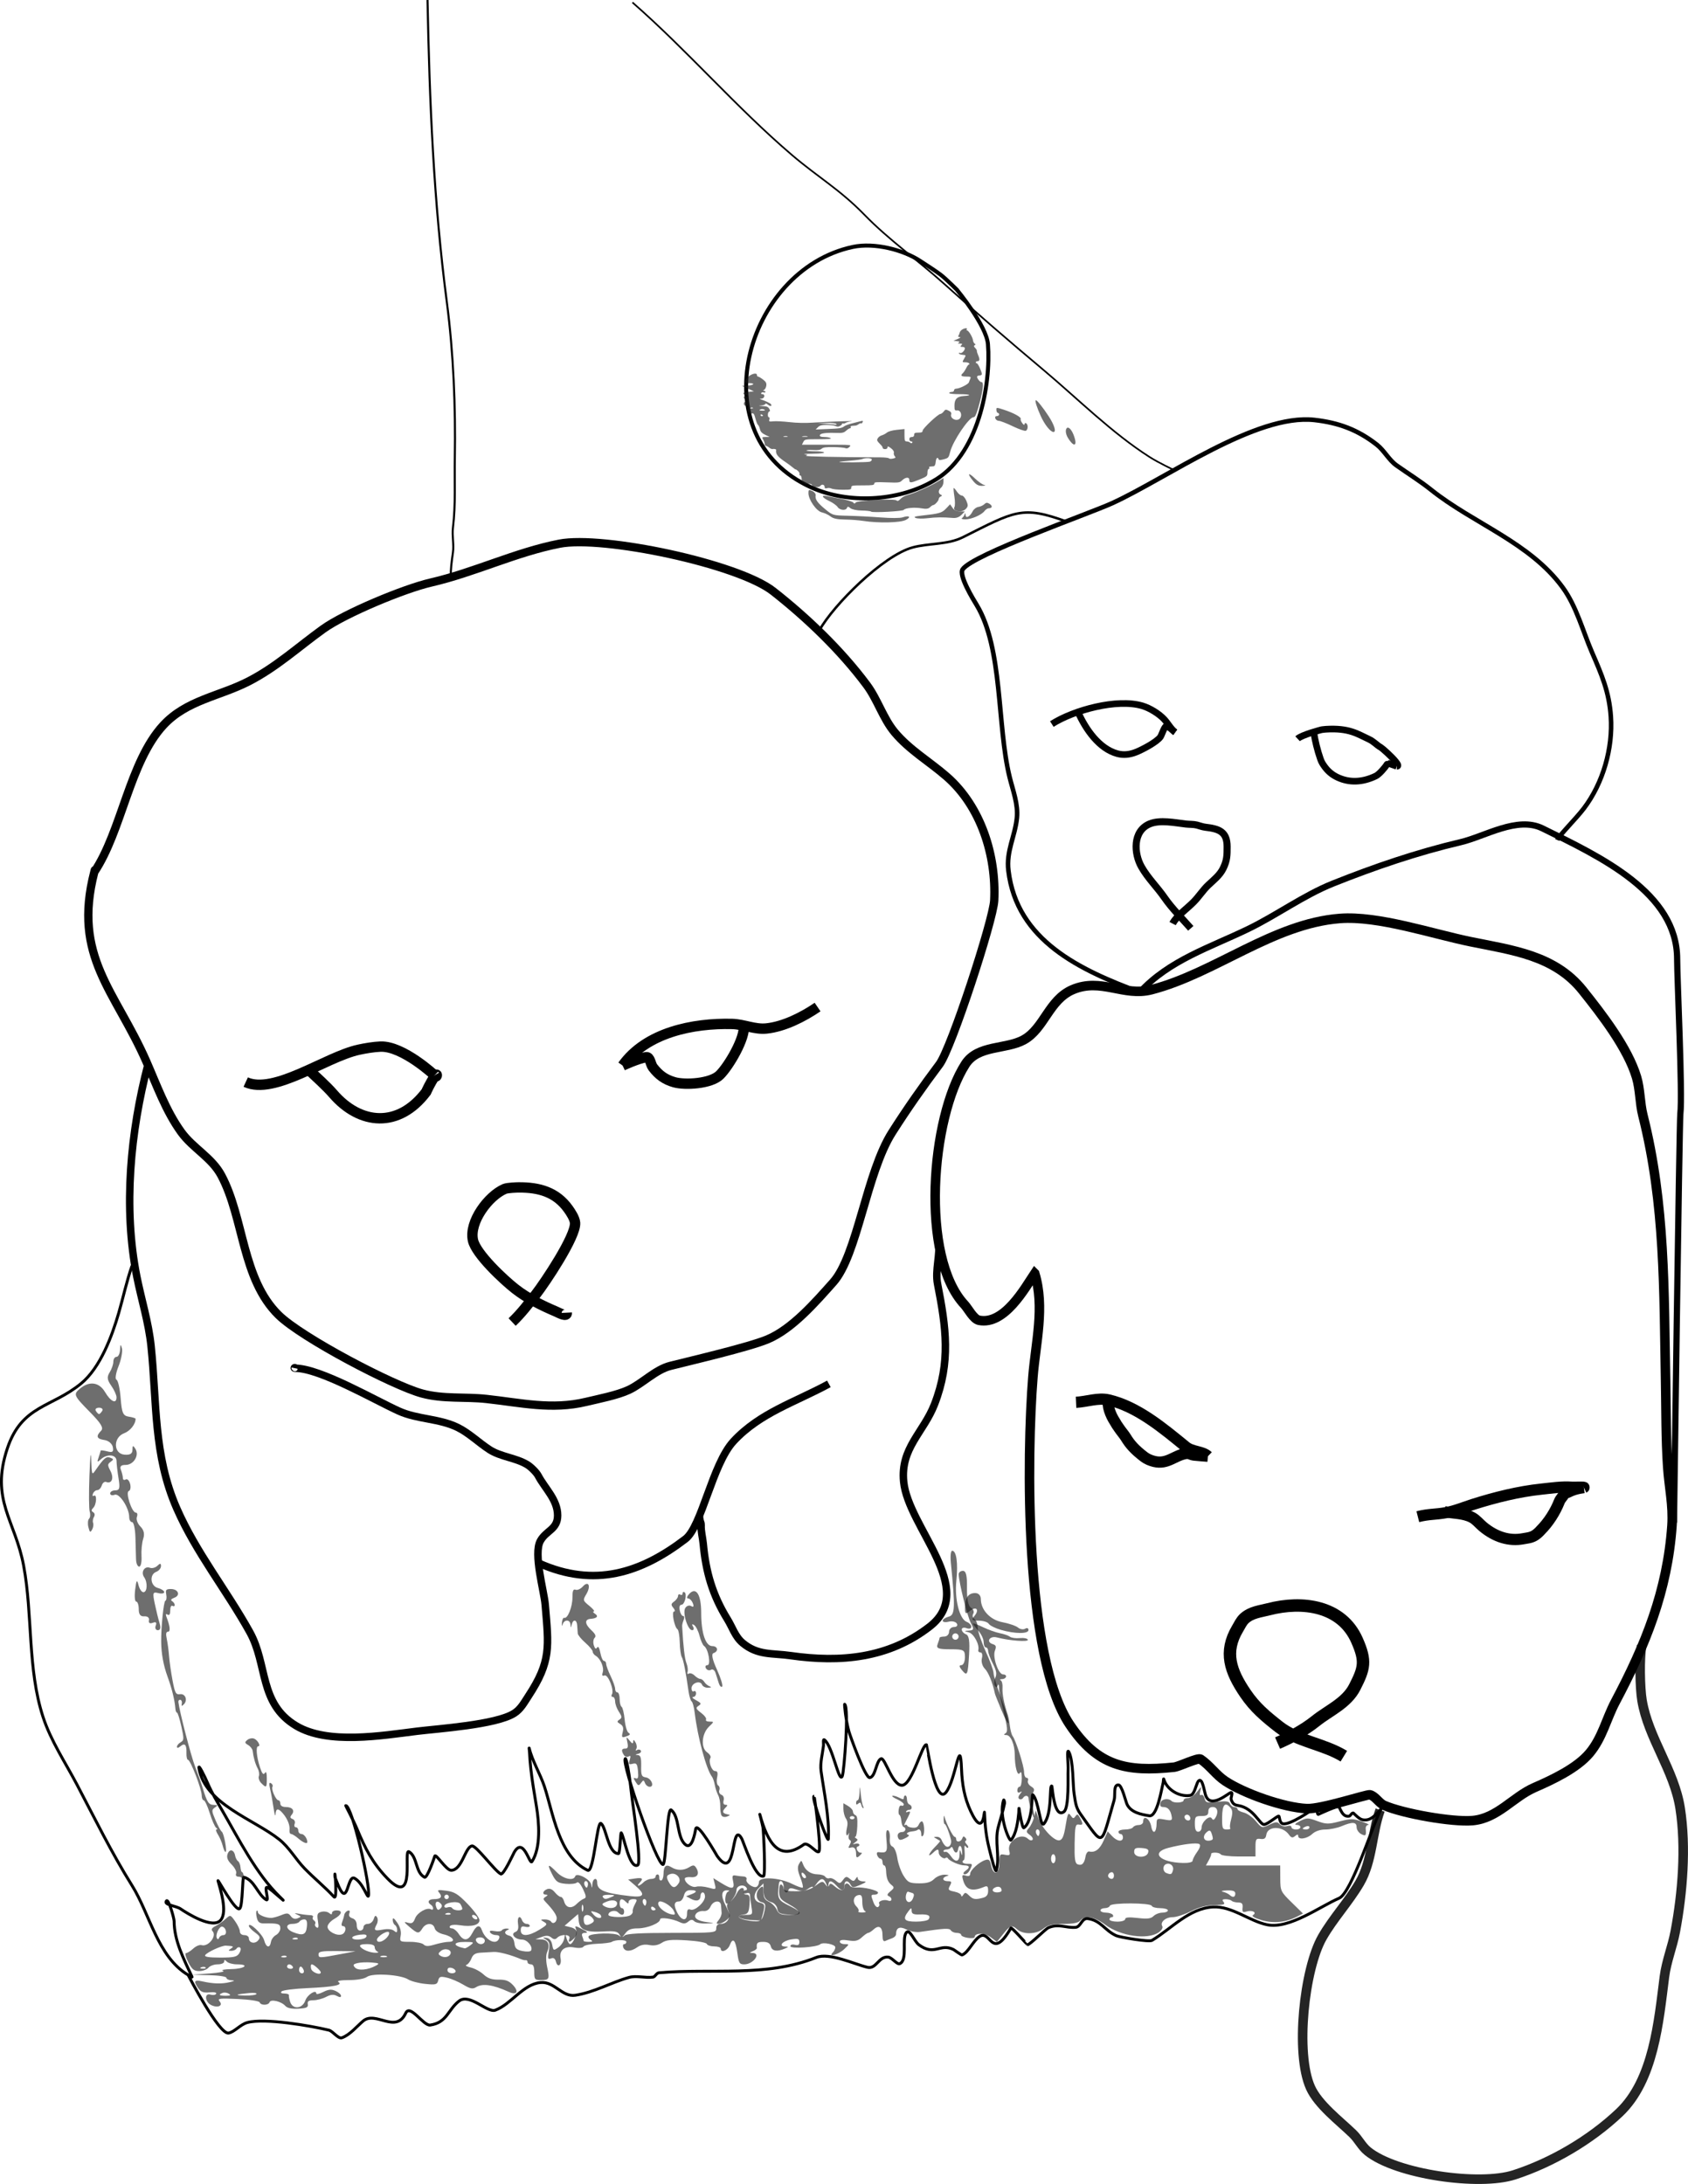 <?xml version="1.0" encoding="UTF-8" standalone="no"?>
<!-- Created with Inkscape (http://www.inkscape.org/) -->

<svg
   version="1.1"
   id="svg2"
   width="406.857"
   height="526.319"
   viewBox="0 0 406.857 526.319"
   sodipodi:docname="adoptar2.svg"
   inkscape:version="1.1.1 (1:1.1+202109281949+c3084ef5ed)"
   xmlns:inkscape="http://www.inkscape.org/namespaces/inkscape"
   xmlns:sodipodi="http://sodipodi.sourceforge.net/DTD/sodipodi-0.dtd"
   xmlns="http://www.w3.org/2000/svg"
   xmlns:svg="http://www.w3.org/2000/svg">
  <defs
     id="defs6" />
  <sodipodi:namedview
     id="namedview4"
     pagecolor="#ffffff"
     bordercolor="#666666"
     borderopacity="1.0"
     inkscape:pageshadow="2"
     inkscape:pageopacity="0.0"
     inkscape:pagecheckerboard="0"
     showgrid="false"
     inkscape:zoom="0.32"
     inkscape:cx="273.4375"
     inkscape:cy="240.625"
     inkscape:window-width="1024"
     inkscape:window-height="706"
     inkscape:window-x="0"
     inkscape:window-y="25"
     inkscape:window-maximized="1"
     inkscape:current-layer="layer1" />
  <g
     inkscape:groupmode="layer"
     id="layer1"
     inkscape:label="Image 1"
     transform="translate(-9.065,-1.593)">
    <path
       style="fill:none;stroke:#000000;stroke-width:2;stroke-linecap:butt;stroke-linejoin:miter;stroke-miterlimit:4;stroke-dasharray:none;stroke-opacity:1"
       d="m 31.771,211.764 c 6.64,-9.883 8.494,-26.533 16.636,-35.373 5.612,-6.092 13.543,-6.977 20.577,-10.594 6.713,-3.453 11.915,-8.263 17.95,-12.608 5.235,-3.769 19.501,-9.713 25.976,-11.207 10.566,-2.438 20.416,-7.299 31.011,-9.368 10.419,-2.035 42.99,4.782 51.514,11.47 8.17,6.41 16.343,14.252 22.547,22.589 2.603,3.498 3.939,8.053 6.713,11.382 3.537,4.245 8.405,7.065 12.55,10.682 8.267,7.215 11.986,19.031 11.456,29.857 -0.233,4.745 -10.309,35.624 -13.207,39.488 -4.035,5.379 -7.738,10.654 -11.383,16.373 -6.228,9.773 -8.384,29.616 -14.228,36.161 -4.2,4.704 -9.846,11.247 -15.834,13.746 -4.542,1.896 -18.203,5.073 -23.422,6.392 -3.557,0.899 -6.699,4.231 -9.996,5.779 -2.772,1.301 -7.303,2.173 -10.288,2.889 -8.319,1.997 -15.731,0.202 -24.006,-0.7 -5.224,-0.57 -10.397,0.076 -15.542,-1.313 -6.952,-1.877 -28.999,-13.426 -34.586,-18.912 -8.853,-8.692 -8.293,-23.314 -13.791,-33.622 -2.314,-4.338 -6.854,-6.554 -9.678,-10.464 -3.687,-5.105 -5.874,-11.246 -8.391,-16.986 -7.472,-17.036 -17.848,-25.243 -12.55,-45.704 0.274,-1.059 0,0 0,0"
       id="path85"
       sodipodi:nodetypes="cssssssssssssssssssssssssc" />
    <path
       style="fill:none;stroke:#000000;stroke-width:2.3;stroke-linecap:butt;stroke-linejoin:miter;stroke-miterlimit:4;stroke-dasharray:none;stroke-opacity:1"
       d="m 258.466,308.47 c -2.353,3.528 -7.31,12.518 -13.426,11.295 -1.346,-0.269 -2.633,-2.834 -3.502,-3.765 -10.712,-11.476 -8.116,-44.96 0.219,-57.962 2.995,-4.673 9.799,-3.494 14.082,-5.866 4.927,-2.729 6.04,-9.637 11.748,-12.083 6.85,-2.936 12.318,1.754 19.044,0 15.349,-4.004 29.276,-15.914 45.385,-17.161 9.246,-0.716 22.306,3.726 31.521,5.604 10.106,2.059 20.25,3.284 26.997,11.732 4.583,5.738 10.863,13.842 12.988,20.926 0.887,2.955 0.775,6.195 1.532,9.193 5.406,21.409 5.057,42.362 5.472,64.266 0.129,6.798 0.058,13.697 0.511,20.488 0.318,4.773 1.357,9.266 1.022,14.097 -1.094,15.754 -6.41,28.822 -13.645,42.465 -2.179,4.109 -3.127,8.656 -6.202,12.345 -3.089,3.706 -9.043,6.469 -13.28,8.318 -5.205,2.271 -8.928,7.451 -14.958,7.968 -4.884,0.418 -16.742,-1.686 -21.306,-3.677 -1.199,-0.523 -2.194,-2.292 -3.429,-2.539 -0.744,-0.149 -11.634,3.474 -15.177,3.327 -5.535,-0.229 -15.185,-3.644 -19.701,-6.654 -2.224,-1.483 -3.625,-3.686 -5.91,-5.253 -0.66,-0.452 -5.184,1.797 -6.421,1.926 -11.468,1.197 -18.413,-0.191 -25.173,-10.332 -10.948,-16.422 -10.335,-65.033 -8.829,-83.704 0.67,-8.31 2.903,-16.817 0.438,-24.953 z"
       id="path245" />
    <path
       style="fill:none;stroke:#000000;stroke-width:1.5;stroke-linecap:butt;stroke-linejoin:miter;stroke-miterlimit:4;stroke-dasharray:none;stroke-opacity:1"
       d="m 283.785,240.701 c 7.09,-7.727 16.979,-10.8 26.122,-15.235 6.854,-3.325 13.398,-8.131 20.431,-10.945 10.043,-4.017 20.344,-7.529 30.792,-9.981 5.848,-1.373 13.64,-6.302 19.701,-3.327 14.005,6.875 32.472,15.521 32.472,31.489 0,4.791 1.335,32.593 0.773,37.318 -0.237,1.987 -1.54,98.491 -1.54,98.491"
       id="path251"
       sodipodi:nodetypes="cssssssc" />
    <path
       style="fill:none;stroke:#000000;stroke-width:1.8;stroke-linecap:butt;stroke-linejoin:miter;stroke-miterlimit:4;stroke-dasharray:none;stroke-opacity:1"
       d="m 44.748,258.037 c -4.236,16.209 -6.026,34.588 -2.7,51.22 1.118,5.588 2.836,11.029 3.429,16.723 1.42,13.631 0.529,26.203 6.202,39.138 4.668,10.642 11.957,19.639 17.585,29.769 4.39,7.901 2.197,17.21 11.164,22.589 7.689,4.613 20.714,2.351 29.187,1.313 5.089,-0.623 18.946,-1.534 23.349,-4.29 1.606,-1.005 2.424,-2.587 3.429,-4.115 5.572,-8.47 4.929,-11.948 4.086,-22.064 -0.28,-3.363 -2.907,-12.279 -1.167,-15.41 1.411,-2.54 4.159,-2.722 4.159,-6.129 0,-3.767 -3.043,-6.477 -4.67,-9.544 -0.47,-0.887 -1.837,-2.197 -2.7,-2.714 -2.742,-1.645 -6.351,-1.847 -9.048,-3.59 -2.544,-1.644 -4.95,-4.01 -7.661,-5.341 -4.474,-2.196 -9.677,-1.925 -14.155,-3.94 -5.826,-2.621 -19.012,-10.332 -25.027,-10.332 -0.516,0 0.071,-0.342 0,0"
       id="path255"
       sodipodi:nodetypes="csssssssssssssssssc" />
    <path
       style="fill:none;stroke:#000000;stroke-width:1.8;stroke-linecap:butt;stroke-linejoin:miter;stroke-miterlimit:4;stroke-dasharray:none;stroke-opacity:1"
       d="m 138.896,378.278 c 13.471,6.053 24.697,2.343 35.367,-5.804 3.968,-3.03 6.473,-18.014 11.602,-23.553 6.371,-6.88 14.918,-9.434 22.984,-13.834"
       id="path257"
       sodipodi:nodetypes="cssc" />
    <path
       style="fill:none;stroke:#000000;stroke-width:1.8;stroke-linecap:butt;stroke-linejoin:miter;stroke-miterlimit:4;stroke-dasharray:none;stroke-opacity:1"
       d="m 235.263,300.59 c 0.512,3.302 -0.874,7.079 -0.219,10.419 2.048,10.443 3.228,18.805 -0.73,28.981 -2.651,6.816 -8.236,10.56 -7.443,18.649 1.09,11.122 17.937,25.88 6.275,34.935 -9.895,7.683 -21.527,8.714 -33.492,7.005 -4.507,-0.644 -7.966,-0.011 -11.602,-3.065 -1.806,-1.517 -2.439,-3.732 -3.648,-5.691 -3.616,-5.857 -5.207,-11.4 -5.837,-18.212 -0.14,-1.515 -0.59,-3.037 -0.511,-4.553 0.021,-0.399 -0.219,-0.876 -0.219,-0.876 l -0.256,-1.423 0.256,1.423"
       id="path261"
       sodipodi:nodetypes="csssssssssccc" />
    <path
       style="fill:none;stroke:#000000;stroke-width:2.3;stroke-linecap:butt;stroke-linejoin:miter;stroke-miterlimit:4;stroke-dasharray:none;stroke-opacity:0.858"
       d="m 341.72,437.79 c -2.047,5.658 -1.838,12.289 -4.962,17.599 -2.695,4.581 -6.349,8.462 -8.975,13.046 -4.383,7.651 -6.565,28.008 -2.846,36.248 1.875,4.153 6.999,8.002 10.215,11.12 1.335,1.294 2.13,3.031 3.575,4.203 6.909,5.601 26.92,8.414 35.316,5.691 9.163,-2.972 18.386,-8.417 25.319,-14.972 8.324,-7.87 9.498,-22.026 10.872,-32.746 0.486,-3.79 1.931,-7.248 2.627,-10.944 1.746,-9.276 2.635,-20.292 1.167,-29.682 -1.439,-9.209 -7.68,-16.919 -9.194,-26.004 -0.507,-3.044 -0.632,-10.212 -0.082,-13.18"
       id="path263"
       sodipodi:nodetypes="csssssssssssc" />
    <path
       style="fill:none;stroke:#000000;stroke-width:1.1;stroke-linecap:butt;stroke-linejoin:miter;stroke-miterlimit:4;stroke-dasharray:none;stroke-opacity:1"
       d="m 283.785,240.701 c -14.299,-5.311 -29.648,-12.374 -31.667,-29.331 -0.555,-4.659 1.583,-8.192 2.043,-12.608 0.351,-3.366 -0.966,-6.692 -1.751,-9.894 -3.068,-12.517 -1.594,-31.009 -7.953,-41.502 -0.796,-1.313 -4.366,-7.1 -3.356,-8.58 2.435,-3.571 30.424,-13.366 36.045,-15.935 13.177,-6.023 34.662,-21.634 48.741,-20.05 5.769,0.649 10.393,2.325 15.031,5.954 1.796,1.406 2.904,3.687 4.743,4.991 2.763,1.959 5.664,3.743 8.318,5.866 10.148,8.118 23.829,12.704 31.74,23.553 3.325,4.559 4.873,10.584 7.078,15.673 2.331,5.379 4.111,9.461 4.524,15.41 0.531,7.651 -1.866,16.043 -6.494,22.152 -1.863,2.459 -5.957,6.503 -6.421,7.617"
       id="path1381" />
    <path
       style="fill:none;stroke:#000000;stroke-width:0.6;stroke-linecap:butt;stroke-linejoin:miter;stroke-miterlimit:4;stroke-dasharray:none;stroke-opacity:1"
       d="m 206.563,153.488 c 3.404,-6.142 15.337,-17.993 22.425,-19.956 3.844,-1.064 8.461,-0.626 12.112,-2.452 12.539,-6.269 14.287,-7.758 25.133,-3.754"
       id="path1383"
       sodipodi:nodetypes="cssc" />
    <g
       id="g12491"
       style="stroke-width:2.5;stroke-miterlimit:4;stroke-dasharray:none">
      <path
         style="fill:none;stroke:#000000;stroke-width:2.5;stroke-linecap:butt;stroke-linejoin:miter;stroke-miterlimit:4;stroke-dasharray:none;stroke-opacity:1"
         d="m 159.134,258.373 c 5.688,-7.992 16.996,-10.255 26.377,-10.025 2.834,0.069 5.446,1.384 8.282,1.094 4.24,-0.433 8.894,-2.809 12.331,-5.166"
         id="path2855" />
      <path
         style="fill:none;stroke:#000000;stroke-width:2.5;stroke-linecap:butt;stroke-linejoin:miter;stroke-miterlimit:4;stroke-dasharray:none;stroke-opacity:1"
         d="m 159.134,258.373 c 0,0 3.677,-1.712 5.655,-2.014 0.972,-0.148 1.042,1.672 1.642,2.452 1.417,1.842 2.9,2.951 5.181,3.59 2.59,0.725 8.79,0.379 10.945,-1.751 2.194,-2.168 6.192,-8.955 5.772,-11.925"
         id="path2857"
         sodipodi:nodetypes="cssssc" />
    </g>
    <g
       id="g12495"
       style="stroke-width:2.5;stroke-miterlimit:4;stroke-dasharray:none">
      <path
         style="fill:none;stroke:#000000;stroke-width:2.5;stroke-linecap:butt;stroke-linejoin:miter;stroke-miterlimit:4;stroke-dasharray:none;stroke-opacity:1"
         d="m 113.822,260.737 c 0,0 -7.628,-7.128 -13.052,-6.928 -1.592,0.059 -3.693,0.413 -5.263,0.755 -7.915,1.727 -20.354,10.959 -27.216,7.792"
         id="path2859"
         sodipodi:nodetypes="cssc" />
      <path
         style="fill:none;stroke:#000000;stroke-width:2.5;stroke-linecap:butt;stroke-linejoin:miter;stroke-miterlimit:4;stroke-dasharray:none;stroke-opacity:1"
         d="m 83.559,259.489 c 1.729,1.643 4.267,3.915 5.819,5.713 6.464,7.489 15.752,8.345 22.41,-0.471 0,0 0.985,-2.245 2.125,-3.842 0.72,-1.008 0.474,0.772 -0.091,-0.153"
         id="path2867"
         sodipodi:nodetypes="csssc" />
    </g>
    <path
       style="fill:none;stroke:#000000;stroke-width:0.5;stroke-linecap:butt;stroke-linejoin:miter;stroke-miterlimit:4;stroke-dasharray:none;stroke-opacity:1"
       d="m 112.107,1.598 c 0.493,24.673 1.461,48.398 4.67,72.904 1.595,12.176 2.119,25.168 1.914,37.475 -0.098,5.859 0.236,11.009 -0.454,16.81 -0.233,1.954 0.271,4.006 0,5.954 -0.341,2.454 -0.533,3.693 -0.533,6.137"
       id="path876"
       sodipodi:nodetypes="cscssc" />
    <path
       style="fill:none;stroke:#000000;stroke-width:0.4;stroke-linecap:butt;stroke-linejoin:miter;stroke-miterlimit:4;stroke-dasharray:none;stroke-opacity:1"
       d="m 161.506,2.181 c 13.323,11.651 25.01,25.302 38.453,36.774 6.27,5.35 11.518,8.282 17.512,14.447 5.779,5.944 13.013,11.058 19.234,16.657 8.325,7.492 15.334,13.518 23.816,20.642 8.263,6.94 16.524,15.214 25.611,21.013 2.251,1.437 5.832,3.111 5.832,3.111 v 0 0"
       id="path1156"
       sodipodi:nodetypes="csssssccc" />
    <path
       style="fill:none;stroke:#000000;stroke-width:0.7;stroke-linecap:butt;stroke-linejoin:miter;stroke-miterlimit:4;stroke-dasharray:none;stroke-opacity:1"
       d="m 40.892,306.613 c -1.308,3.733 -2.113,7.595 -3.211,11.382 -1.597,5.511 -4.402,13.154 -9.048,16.986 -7.089,5.848 -14.306,5.18 -17.804,15.672 -4.146,12.436 1.906,17.297 3.94,28.281 2.213,11.951 0.884,24.814 4.67,36.423 1.876,5.754 5.395,11.009 8.172,16.285 4.329,8.226 8.352,16.456 13.28,24.341 4.293,6.87 6.156,17.134 13.499,21.539 0.299,0.179 1.095,0.754 0.949,0.438 -1.91,-4.125 -4.305,-8.661 -4.305,-13.396 0,-0.695 -1.34,-5.441 -1.824,-4.903 -0.863,0.959 2.293,1.197 3.356,1.926 1.579,1.083 7.798,5.002 9.705,2.714 1.676,-2.011 -0.081,-7.384 -0.657,-9.456 -0.201,-0.722 4.331,7.761 5.254,6.654 0.724,-0.869 0.586,-7.621 0.949,-7.53 2.589,0.654 3.36,4.205 5.4,5.428 0.855,0.513 -0.634,-3.347 0.292,-2.977 0.873,0.349 5.728,4.944 2.992,2.276 -5.728,-5.584 -9.83,-13.832 -13.791,-20.663 -1.312,-2.263 -2.608,-4.407 -3.648,-6.829 -0.533,-1.242 -2.265,-4.835 -2.043,-3.502 1.44,8.639 13.325,12.352 19.336,17.161 2.493,1.994 3.96,4.773 6.129,7.004 2.304,2.37 4.852,4.426 7.078,6.829 0.851,0.919 0.219,-6.205 0.219,-5.428 0,0.927 -0.059,0.44 0.438,1.751 2.773,7.32 2.429,-1.811 4.305,-0.788 2.068,1.128 3.159,5.069 3.356,4.203 0.514,-2.263 -3.953,-21.714 -5.472,-21.714 -0.072,0 1.762,3.353 2.7,5.604 2.024,4.857 3.79,8.274 7.297,11.908 7.135,7.394 3.743,-7.298 5.254,-6.392 2.043,1.226 1.494,4.984 3.721,6.129 0.658,0.338 2.387,-4.779 2.481,-5.078 0.226,-0.722 2.739,3.415 3.94,3.415 2.649,0 3.36,-5.643 5.035,-5.866 1.005,-0.134 5.492,6.022 6.932,6.742 0.664,0.332 3.044,-4.87 3.21,-5.166 2.264,-4.021 3.722,3.089 4.305,2.189 2.216,-3.42 1.701,-9.487 1.095,-13.221 -0.498,-3.065 -1.05,-6.187 -1.386,-9.281 -0.135,-1.246 -0.242,-2.513 -0.292,-3.765 -0.014,-0.351 -0.154,-1.392 -0.073,-1.051 0.731,3.071 2.654,6.195 3.648,9.193 2.088,6.298 3.443,16.871 10.434,20.225 1.497,0.718 2.251,-12.015 3.211,-11.295 1.299,0.974 1.693,7.267 4.232,7.267 0.364,0 0.461,-5.225 0.657,-4.991 0.663,0.796 1.931,8.696 3.94,7.792 1.068,-0.481 -1.266,-15.131 -1.532,-17.686 -0.414,-3.978 -1.177,-8.392 -1.459,-7.968 -0.833,1.25 7.682,25.766 9.121,25.479 0.737,-0.147 0.948,-13.951 1.97,-13.133 2.035,1.628 1.307,6.333 3.283,8.23 1.741,1.671 2.452,-2.84 2.627,-3.677 0.39,-1.872 5.085,6.433 5.181,6.567 4.805,6.707 3.233,-8.973 5.91,-4.203 0.38,0.677 3.261,9.701 5.254,9.018 0.522,-0.179 0.021,-10.77 -0.146,-11.733 -0.179,-1.035 -1.011,-4.076 -0.73,-3.064 1.897,6.831 4.631,11.462 10.58,7.18 1.084,-0.781 3.502,2.806 3.721,1.488 0.353,-2.116 -1.154,-13.133 -1.24,-13.133 -0.819,0 3.364,11.584 3.429,10.332 0.274,-5.253 -1.029,-11.176 -1.751,-16.373 -0.269,-1.939 0.353,-4.193 0.584,-6.129 0.056,-0.469 -0.165,-1.677 0.219,-1.401 1.963,1.413 3.507,10.598 4.305,8.756 0.462,-1.065 1.643,-16.489 0.584,-17.336 -0.118,-0.095 0.236,3.738 1.022,6.567 0.249,0.895 3.919,11.311 5.035,11.12 1.407,-0.241 1.531,-4.085 2.7,-4.553 0.95,-0.38 2.657,6.392 5.035,6.392 2.53,0 5.018,-10.588 5.983,-9.719 0.051,0.046 2.059,14.515 4.597,11.47 2.439,-2.926 3.438,-14.45 3.794,-5.604 0.144,3.57 0.665,6.803 2.189,10.069 3.395,7.274 3.269,-1.532 3.356,0.613 0.13,3.199 0.403,5.497 1.095,8.318 0.716,2.922 1.545,6.082 1.751,5.341 0.891,-3.206 -0.44,-6.948 0.438,-10.332 0.499,-1.922 1.157,-3.827 1.532,-5.779 0.051,-0.268 -0.133,-1.047 -0.219,-0.788 -1.264,3.793 1.393,10.018 1.751,9.631 1.346,-1.453 1.72,-4.758 1.897,-6.567 0.034,-0.349 0.027,-1.399 0.073,-1.051 0.016,0.122 0.754,4.938 1.167,4.64 2.264,-1.63 1.848,-8.197 2.116,-7.968 1.429,1.224 1.817,8.063 2.7,7.004 2.094,-2.513 1.26,-9.297 1.897,-9.106 0.172,0.052 0.488,7.967 2.919,6.216 1.331,-0.959 0.929,-8.568 1.022,-9.981 0.095,-1.458 -0.435,-5.685 0.219,-4.378 1.075,2.151 0.904,7.951 1.24,10.069 0.287,1.809 0.376,3.211 1.459,4.728 5.818,8.145 4.858,8.223 8.172,-3.24 0.353,-1.222 -0.251,-3.677 1.022,-3.677 0.866,0 1.765,4.026 2.116,4.728 0.962,1.925 3.326,2.383 5.327,2.714 1.922,0.318 2.949,-6.401 3.356,-7.968 0.075,-0.286 0.067,-1.161 0.146,-0.876 0.684,2.463 3.637,4.346 6.348,3.94 1.443,-0.216 1.519,-4.452 2.627,-3.502 0.434,0.372 0.871,2.581 1.022,3.152 1.055,4.01 5.685,-0.35 6.202,-0.35 0.584,0 -0.134,1.205 0.073,1.751 0.387,1.023 0.744,1.24 1.751,1.401 3.587,0.574 5.128,4.553 6.129,4.553 0.884,0 3.241,-2.148 3.575,-2.014 0.23,0.092 0.106,1.682 1.022,1.839 1.74,0.298 6.735,-3.128 7.953,-4.028 0.363,-0.268 0.15,1.959 0.584,1.751 0.557,-0.268 4.384,-2.012 4.816,-1.839 0.477,0.191 0.826,2.636 2.627,2.276 0.235,-0.047 0.69,-0.999 1.022,-0.7 0.361,0.325 1.366,1.435 2.189,1.576 1.853,0.318 2.834,-0.951 3.94,-2.014 0.192,-0.184 0.64,-0.845 0.511,-0.613 -1.922,3.459 -7.078,20.225 -10.142,21.539 -4.54,1.946 -11.927,7.465 -17.293,6.392 -4.271,-0.854 -8.527,-4.527 -13.061,-4.29 -5.81,0.303 -10.08,5.26 -14.739,8.055 -0.725,0.435 -7.757,-0.754 -8.61,-1.138 -2.789,-1.255 -3.691,-3.693 -6.859,-4.115 -1.46,-0.195 -1.68,1.995 -2.919,2.101 -2.403,0.206 -4.063,-0.977 -6.567,0.087 -0.711,0.302 -4.304,3.969 -5.035,4.115 -0.049,0.01 -3.845,-4.32 -4.013,-4.028 -4.64,8.043 -4.86,0.336 -7.516,2.014 -1.567,0.99 -2.698,3.852 -4.232,4.465 -0.203,0.081 -1.891,-1.203 -2.116,-1.313 -3.264,-1.602 -4.533,1.688 -8.318,-1.138 -1.125,-0.84 -2.237,-4.024 -3.065,-2.889 -1.072,1.471 0.418,6.565 -1.532,7.442 -0.652,0.293 -1.866,-1.467 -2.773,-1.576 -2.319,-0.278 -2.871,2.971 -5.035,2.452 -3.133,-0.752 -9.181,-3.624 -12.331,-2.364 -12.075,4.83 -25.221,2.593 -37.869,3.677 -0.666,0.057 -0.943,0.978 -1.459,1.051 -1.889,0.267 -3.987,-0.431 -5.837,0.087 -4.196,1.175 -8.404,3.613 -12.915,4.29 -3.21,0.482 -4.992,-3.391 -8.391,-3.065 -4.189,0.402 -7.068,5.228 -10.872,6.654 -1.953,0.732 -6.196,-4.185 -8.756,-2.189 -2.718,2.12 -2.885,5.184 -6.932,5.779 -1.654,0.243 -4.844,-5.163 -5.91,-2.889 -2.409,5.14 -7.241,-0.655 -10.288,1.926 -1.381,1.17 -3.218,3.38 -5.108,4.028 -0.897,0.308 -2.167,-1.606 -3.138,-1.839 -4.525,-1.086 -15.397,-2.949 -19.628,-1.839 -1.693,0.444 -3.056,2.245 -4.524,2.539 -2.27,0.454 -9.665,-13.784 -9.777,-14.009"
       id="path1164"
       sodipodi:nodetypes="cssssssssssssssssssssssssssssssssssssssssssscsssssssssssscsssssssssssssssssssssssssssssssssssssssssssscssssssssssssssssssssssssscssssssssssssssssssssssssc" />
    <path
       style="fill:none;stroke:#000000;stroke-width:2.5;stroke-linecap:butt;stroke-linejoin:miter;stroke-miterlimit:4;stroke-dasharray:none;stroke-opacity:1"
       d="m 132.504,320.184 c 2.152,-2.039 3.942,-4.384 5.753,-6.717 2.178,-2.807 9.657,-13.953 9.416,-17.18 -0.081,-1.086 -1.049,-2.537 -1.625,-3.343 -2.936,-4.104 -7.042,-5.23 -11.97,-5.201 -0.266,0.002 -2.664,0.052 -3.405,0.371 -3.892,1.678 -8.594,7.929 -7.61,12.382 0.732,3.314 7.438,9.55 10.19,11.701 2.909,2.275 6.406,4.008 9.803,5.448 0.648,0.275 2.69,1.469 2.631,0.279"
       id="path1689" />
    <path
       style="fill:none;stroke:#000000;stroke-width:3;stroke-linecap:butt;stroke-linejoin:miter;stroke-miterlimit:4;stroke-dasharray:none;stroke-opacity:1"
       d="m 332.968,424.808 c -4.874,-2.987 -11.16,-3.559 -15.659,-7.089 -3.206,-2.515 -5.746,-4.619 -8.075,-8.048 -3.618,-5.328 -5.251,-9.966 -1.857,-15.633 0.505,-0.843 0.908,-1.776 1.651,-2.446 1.655,-1.49 3.78,-1.669 5.83,-2.198 8.131,-2.1 17.585,-0.891 21.283,7.491 2.234,5.063 1.763,6.742 -0.542,11.268 -1.973,3.875 -6.211,5.608 -9.416,8.172 -2.749,2.199 -6.025,3.946 -9.184,5.324"
       id="path4119" />
    <g
       id="g12483"
       style="stroke-width:2.7;stroke-miterlimit:4;stroke-dasharray:none">
      <path
         style="fill:none;stroke:#000000;stroke-width:2.7;stroke-linecap:butt;stroke-linejoin:miter;stroke-miterlimit:4;stroke-dasharray:none;stroke-opacity:1"
         d="m 350.805,367.093 c 2.733,-0.692 4.171,-0.488 6.825,-0.978 2.252,-0.416 4.377,-1.325 6.553,-2.012 5.285,-1.669 10.886,-3.072 16.407,-3.653 2.429,-0.256 4.889,-0.636 7.326,-0.464 0.666,0.047 3.342,-0.112 2.915,0.093"
         id="path4121"
         sodipodi:nodetypes="cssssc" />
      <path
         style="fill:none;stroke:#000000;stroke-width:2.7;stroke-linecap:butt;stroke-linejoin:miter;stroke-miterlimit:4;stroke-dasharray:none;stroke-opacity:1"
         d="m 357.218,365.899 c 2.137,0.392 4.695,0.312 6.682,1.393 1.003,0.546 1.718,1.478 2.58,2.198 3.037,2.535 6.402,3.537 9.681,2.921 1.222,-0.23 2.228,-0.24 3.34,-1.175 0.719,-0.604 0.693,-0.66 0.935,-0.903 1.872,-1.872 3.488,-4.402 4.463,-6.872 0.32,-0.811 0.826,-1.101 1.212,-1.895 0.157,-0.323 0.49,-1.319 0.49,-0.96 0,1.585 0,0 4.231,-0.526"
         id="path4123"
         sodipodi:nodetypes="cssssssssc" />
    </g>
    <g
       id="g12487"
       style="stroke-width:2.7;stroke-miterlimit:4;stroke-dasharray:none">
      <path
         style="fill:none;stroke:#000000;stroke-width:2.7;stroke-linecap:butt;stroke-linejoin:miter;stroke-miterlimit:4;stroke-dasharray:none;stroke-opacity:1"
         d="m 268.423,339.525 c 2.482,-0.109 5.289,-1.155 7.791,-0.588 6.973,1.579 13.271,6.905 18.652,11.299 1.576,1.287 4.039,1.042 5.34,2.291"
         id="path4625" />
      <path
         style="fill:none;stroke:#000000;stroke-width:2.7;stroke-linecap:butt;stroke-linejoin:miter;stroke-miterlimit:4;stroke-dasharray:none;stroke-opacity:1"
         d="m 300.205,352.526 c -1.109,-0.093 -2.222,-0.154 -3.328,-0.279 -0.788,-0.088 -1.143,-0.528 -2.038,-0.371 -2.732,0.477 -4.418,2.68 -7.595,1.898 -0.868,-0.214 -1.723,-0.563 -2.414,-1.093 -2.297,-1.762 -3.42,-3.051 -4.392,-4.657 -0.425,-0.702 -1.127,-1.478 -1.694,-2.33 -0.461,-0.693 -0.279,-0.417 -0.454,-0.655 -0.156,-0.213 -0.307,-0.554 -0.516,-0.869 -1.01,-1.522 -1.988,-4.003 -1.432,-5.204"
         id="path4641"
         sodipodi:nodetypes="cssssssssc" />
    </g>
    <path
       style="fill:none;stroke:#000000;stroke-width:1.7;stroke-linecap:butt;stroke-linejoin:miter;stroke-miterlimit:4;stroke-dasharray:none;stroke-opacity:1"
       d="m 296.08,225.305 c -2.152,-2.444 -4.484,-4.718 -6.33,-7.377 -1.819,-2.62 -3.997,-4.684 -5.564,-7.442 -1.817,-3.199 -2.147,-8.596 1.952,-10.332 2.513,-1.064 6.169,-0.278 8.792,0.022 0.852,0.097 1.776,0.034 2.609,0.241 0.695,0.173 1.319,0.44 2.043,0.525 3.27,0.386 5.254,1.031 5.254,4.684 0,2.103 -0.001,3.283 -0.949,5.231 -0.809,1.664 -2.279,2.792 -3.57,4.009 -1.305,1.23 -2.292,2.815 -3.557,4.093 -1.659,1.677 -4.079,3.326 -5.058,5.206"
       id="path4643"
       sodipodi:nodetypes="cssssssscssc" />
    <g
       id="g12503"
       style="stroke-width:1.6;stroke-miterlimit:4;stroke-dasharray:none">
      <path
         style="fill:none;stroke:#000000;stroke-width:1.6;stroke-linecap:butt;stroke-linejoin:miter;stroke-miterlimit:4;stroke-dasharray:none;stroke-opacity:1"
         d="m 262.588,176.077 c 5.291,-3.367 15.712,-6.22 21.853,-4.378 1.779,0.534 4.002,1.898 5.254,3.261 0.927,1.01 1.565,2.259 2.627,3.108"
         id="path4645" />
      <path
         style="fill:none;stroke:#000000;stroke-width:1.6;stroke-linecap:butt;stroke-linejoin:miter;stroke-miterlimit:4;stroke-dasharray:none;stroke-opacity:1"
         d="m 268.951,173.306 c 1.795,3.998 5.023,8.74 9.472,9.92 1.41,0.374 2.882,0.253 4.497,-0.393 1.585,-0.634 4.975,-2.429 5.846,-3.67 0.285,-0.406 0.988,-2.607 1.386,-2.539 0.857,0.147 1.443,0.97 2.171,1.445"
         id="path4647"
         sodipodi:nodetypes="cssssc" />
    </g>
    <g
       id="g12499"
       style="stroke-width:1.6;stroke-miterlimit:4;stroke-dasharray:none">
      <path
         style="fill:none;stroke:#000000;stroke-width:1.6;stroke-linecap:butt;stroke-linejoin:miter;stroke-miterlimit:4;stroke-dasharray:none;stroke-opacity:1"
         d="m 321.819,179.623 c 1.028,-0.958 5.766,-2.176 5.766,-2.176 0,0 0.647,-0.094 1.052,-0.119 5.657,-0.352 7.668,1.169 10.277,2.358 1.337,0.609 1.892,1.42 2.99,2.038 0.156,0.087 0.82,0.645 1.57,1.341 1.443,1.339 3.202,3.19 2.261,3.19"
         id="path4649"
         sodipodi:nodetypes="ccssssc" />
      <path
         style="fill:none;stroke:#000000;stroke-width:1.6;stroke-linecap:butt;stroke-linejoin:miter;stroke-miterlimit:4;stroke-dasharray:none;stroke-opacity:1"
         d="m 325.721,178.025 c 0.281,1.982 0.925,4.537 1.592,6.436 0.226,0.643 0.448,1.044 0.766,1.517 0.986,1.468 2.091,2.356 3.443,2.979 2.703,1.245 5.793,1.257 9.158,-0.358 0.8,-0.384 2.246,-2.078 2.719,-2.835 0.036,-0.059 0.155,-0.254 0.163,-0.252 0.733,0.218 2.171,0.744 2.171,0.744"
         id="path4651"
         sodipodi:nodetypes="cssssscc" />
    </g>
    <path
       style="fill:none;stroke:#000000;stroke-width:0.961px;stroke-linecap:butt;stroke-linejoin:miter;stroke-opacity:1"
       d="m 233.725,117.679 c -8.418,4.754 -20.217,5.365 -29.053,1.406 -27.295,-12.23 -16.005,-52.455 9.929,-57.98 5.225,-1.113 12.175,0.673 16.299,3.401 1.299,0.859 3.284,2.1 4.84,3.255 1.327,0.985 4.693,4.387 3.961,3.658 0,0 7.136,8.604 7.491,13.14 0.739,9.452 -2.159,27.061 -13.468,33.121 z"
       id="path16584"
       sodipodi:nodetypes="csssscsc" />
    <path
       style="fill:none;fill-opacity:0.631;fill-rule:evenodd;stroke:none;stroke-width:0.287;stroke-miterlimit:4;stroke-dasharray:none"
       d="m 203.637,90.91 c -1e-4,-0.076 -0.136,-0.086 -0.302,-0.022 -0.193,0.074 -0.286,0.02 -0.257,-0.15 0.025,-0.146 -0.021,-0.416 -0.102,-0.6 -0.081,-0.184 -0.089,-0.486 -0.018,-0.67 0.071,-0.184 0.13,-0.378 0.133,-0.431 0.002,-0.053 0.099,-0.21 0.215,-0.35 0.156,-0.188 0.144,-0.295 -0.048,-0.414 -0.249,-0.154 -0.027,-0.171 2.255,-0.174 0.602,-8.23e-4 0.979,-0.132 1.403,-0.489 0.571,-0.481 2.061,-0.727 1.795,-0.297 -0.066,0.106 0.078,0.193 0.324,0.194 0.315,0.002 0.369,0.049 0.187,0.165 -0.204,0.129 -0.191,0.187 0.064,0.284 0.692,0.266 2.005,-0.08 2.016,-0.531 0.008,-0.374 1.329,-0.879 2.301,-0.879 0.522,0 0.95,-0.086 0.95,-0.191 0,-0.267 0.526,-0.241 0.617,0.031 0.055,0.166 0.168,0.168 0.447,0.006 0.357,-0.207 0.355,-0.216 -0.058,-0.222 -0.253,-0.003 -0.431,-0.125 -0.431,-0.293 0,-0.158 0.091,-0.287 0.203,-0.287 0.112,0 0.146,-0.092 0.077,-0.204 -0.156,-0.253 0.494,-0.773 0.822,-0.658 0.132,0.046 0.239,-0.002 0.239,-0.108 0,-0.127 0.127,-0.124 0.37,0.006 0.54,0.289 1.691,0.244 1.87,-0.073 0.168,-0.297 3.314,-1.835 3.754,-1.835 0.15,0 0.492,-0.172 0.76,-0.383 0.268,-0.211 0.607,-0.383 0.753,-0.383 0.147,0 0.357,-0.09 0.467,-0.201 0.14,-0.14 0.347,-0.134 0.684,0.02 0.355,0.162 0.588,0.164 0.878,0.009 0.217,-0.116 0.615,-0.211 0.884,-0.211 0.269,0 1.05,-0.384 1.736,-0.853 0.686,-0.469 1.246,-0.801 1.246,-0.736 0,0.064 0.151,-0.015 0.335,-0.177 0.353,-0.31 1.186,-0.636 1.447,-0.565 0.085,0.023 0.341,-0.089 0.569,-0.249 0.228,-0.16 0.558,-0.291 0.732,-0.291 0.174,0 0.424,-0.129 0.555,-0.287 0.131,-0.158 0.397,-0.287 0.591,-0.287 0.392,0 0.749,-0.536 0.749,-1.125 0,-0.438 0.184,-0.588 0.88,-0.714 0.287,-0.052 0.443,-0.012 0.377,0.096 -0.063,0.102 -0.021,0.243 0.093,0.313 0.114,0.071 0.163,0.244 0.109,0.386 -0.064,0.166 -1e-4,0.22 0.178,0.152 0.153,-0.059 0.277,-0.058 0.277,0.002 0,0.186 -1.039,1.081 -1.255,1.081 -0.113,0 -0.45,0.255 -0.749,0.568 -0.299,0.312 -0.613,0.525 -0.698,0.472 -0.332,-0.205 -2.945,1.329 -3.885,2.281 -1.103,1.118 -1.64,1.44 -2.604,1.56 -1.528,0.191 -2.033,0.354 -2.454,0.793 -0.397,0.414 -0.547,0.449 -1.436,0.333 -0.546,-0.071 -1.047,-0.211 -1.112,-0.312 -0.066,-0.101 -0.238,-0.023 -0.383,0.173 -0.324,0.436 -1.792,1.407 -2.128,1.407 -0.135,0 -0.346,0.162 -0.47,0.359 -0.123,0.198 -0.534,0.417 -0.914,0.488 -0.379,0.071 -1,0.34 -1.38,0.598 -0.772,0.524 -0.682,0.512 -3.653,0.471 l -2.154,-0.03 v 0.484 c 0,0.554 -1.16,1.79 -1.841,1.961 -0.263,0.066 -0.392,0.21 -0.331,0.37 0.104,0.271 -0.059,0.328 -1.658,0.582 -1.152,0.183 -4.021,0.209 -4.021,0.036 z"
       id="path19078" />
    <path
       style="fill:#1a1a1a;fill-opacity:0.631;fill-rule:evenodd;stroke:none;stroke-width:0.812;stroke-miterlimit:4;stroke-dasharray:none"
       d="m 30.374,369.62 c -0.207,-0.825 -0.137,-1.74 0.155,-2.032 0.293,-0.293 0.367,-1.049 0.165,-1.682 -0.202,-0.632 -0.234,-4.562 -0.072,-8.732 0.186,-4.803 0.346,-6.193 0.435,-3.791 0.139,3.74 0.153,3.773 1.06,2.467 1.999,-2.879 2.55,-3.347 3.513,-2.977 0.865,0.332 0.875,0.429 0.1,0.996 -0.773,0.565 -0.777,0.786 -0.038,2.209 0.886,1.707 0.324,3.166 -1.021,2.65 -0.413,-0.159 -0.877,0.204 -1.08,0.845 -0.196,0.617 -0.679,1.122 -1.074,1.122 -0.395,0 -0.863,0.378 -1.04,0.841 -0.185,0.482 -0.094,0.699 0.213,0.51 0.78,-0.482 0.657,2.102 -0.137,2.897 -0.516,0.516 -0.522,0.765 -0.029,1.07 0.395,0.244 0.465,0.687 0.181,1.147 -0.255,0.412 -0.343,1.061 -0.197,1.442 0.146,0.381 0.036,1.104 -0.245,1.607 -0.436,0.78 -0.566,0.694 -0.888,-0.587 z"
       id="path21761" />
    <path
       style="fill:#1a1a1a;fill-opacity:0.631;fill-rule:evenodd;stroke:none;stroke-width:0.812;stroke-miterlimit:4;stroke-dasharray:none"
       d="m 67.427,454.387 c 0,-0.298 -0.392,-0.542 -0.87,-0.542 -0.531,0 -0.755,-0.301 -0.574,-0.771 0.163,-0.424 -0.319,-1.386 -1.071,-2.138 -0.979,-0.979 -1.264,-1.691 -1.004,-2.508 0.429,-1.351 1.541,-1.158 1.822,0.317 0.109,0.571 0.426,1.182 0.704,1.358 0.278,0.176 0.546,0.846 0.594,1.489 0.048,0.643 0.228,1.17 0.399,1.17 0.171,0 0.348,0.487 0.393,1.083 0.045,0.596 -0.025,1.083 -0.156,1.083 -0.13,0 -0.237,-0.244 -0.237,-0.542 z m -4.679,-7.988 c -0.202,-0.819 -0.722,-2.038 -1.156,-2.708 -0.434,-0.67 -0.578,-1.222 -0.321,-1.227 0.258,-0.004 0.21,-0.187 -0.107,-0.406 -0.316,-0.219 -1.009,-1.799 -1.54,-3.512 -0.53,-1.713 -1.185,-3.114 -1.456,-3.114 -0.27,0 -0.491,-0.542 -0.491,-1.205 0,-1.491 -2.723,-8.543 -3.299,-8.543 -0.231,0 -0.399,-0.735 -0.373,-1.632 0.057,-2.022 -0.387,-2.518 -1.46,-1.628 -0.523,0.434 -0.825,0.472 -0.825,0.104 0,-0.32 0.403,-0.806 0.895,-1.082 0.808,-0.452 0.824,-0.822 0.159,-3.818 -0.405,-1.824 -0.877,-3.317 -1.05,-3.317 -0.173,0 -0.345,-0.426 -0.384,-0.948 -0.149,-2.017 -0.845,-4.86 -1.889,-7.718 -0.99,-2.71 -1.501,-5.502 -1.536,-8.395 -0.042,-3.475 0.594,-9.761 1.002,-9.897 0.264,-0.088 0.364,-0.76 0.224,-1.495 -0.216,-1.132 -0.049,-1.335 1.104,-1.335 1.79,0 2.393,1.521 0.832,2.098 -0.774,0.286 -0.953,0.563 -0.533,0.824 0.349,0.216 0.634,0.636 0.634,0.934 0,0.298 -0.244,0.391 -0.542,0.207 -0.308,-0.191 -0.542,0.276 -0.542,1.083 0,0.945 -0.211,1.287 -0.634,1.026 -0.433,-0.267 -0.518,-0.09 -0.268,0.56 0.873,2.276 1.002,3.559 0.358,3.559 -0.463,0 -0.549,0.53 -0.286,1.76 0.207,0.968 0.454,2.816 0.55,4.107 0.096,1.291 0.471,3.921 0.834,5.845 0.581,3.078 0.797,3.479 1.8,3.34 1.315,-0.183 1.921,1.48 0.901,2.472 -0.482,0.468 -0.594,0.421 -0.461,-0.193 0.097,-0.447 -0.065,-0.859 -0.361,-0.916 -0.296,-0.057 -0.504,0.187 -0.463,0.542 0.269,2.315 3.054,13.073 4.024,15.539 0.644,1.638 1.467,3.954 1.83,5.145 1.059,3.486 1.433,4.06 2.66,4.094 1.026,0.028 1.057,0.102 0.273,0.636 -0.817,0.556 -0.803,0.802 0.17,3.071 0.582,1.357 1.256,2.594 1.499,2.748 0.516,0.329 1.358,4.885 0.902,4.885 -0.169,0 -0.473,-0.67 -0.675,-1.489 z"
       id="path21800" />
    <path
       style="fill:#1a1a1a;fill-opacity:0.631;fill-rule:evenodd;stroke:none;stroke-width:0.812;stroke-miterlimit:4;stroke-dasharray:none"
       d="m 80.967,444.639 c -0.687,-0.596 -1.471,-1.083 -1.742,-1.083 -0.271,0 -0.44,-0.426 -0.375,-0.948 0.141,-1.14 -0.493,-2.717 -1.624,-4.038 -1.114,-1.301 -1.659,-1.224 -1.751,0.247 -0.042,0.67 -0.252,0 -0.467,-1.489 -0.215,-1.489 -0.584,-3.538 -0.821,-4.552 -0.316,-1.358 -0.262,-1.741 0.205,-1.452 0.349,0.216 0.506,0.601 0.348,0.856 -0.359,0.58 0.824,3.253 1.439,3.253 0.25,0 0.455,0.366 0.455,0.812 0,0.5 0.508,0.812 1.322,0.812 1.589,0 2.246,0.86 1.419,1.856 -0.454,0.547 -0.401,0.803 0.215,1.039 0.468,0.18 0.681,0.669 0.497,1.146 -0.176,0.458 -0.05,0.833 0.28,0.833 0.33,0 0.6,0.366 0.6,0.812 0,0.447 0.339,0.812 0.754,0.812 0.629,0 1.412,1.075 1.412,1.94 0,0.544 -1.014,0.143 -2.166,-0.857 z m -8.929,-13.339 c -0.485,-0.485 -0.747,-1.234 -0.582,-1.664 0.165,-0.43 0.04,-1.267 -0.278,-1.861 -0.57,-1.065 -1.03,-2.673 -1.218,-4.258 -0.053,-0.447 -0.539,-1.073 -1.081,-1.393 -0.846,-0.499 -0.875,-0.671 -0.204,-1.228 0.429,-0.356 1.158,-0.503 1.62,-0.326 0.905,0.347 1.713,1.863 0.993,1.863 -0.611,0 -0.385,2.578 0.444,5.074 0.506,1.524 0.824,1.893 1.166,1.354 0.314,-0.496 0.473,-0.07 0.478,1.289 0.009,2.292 -0.101,2.386 -1.338,1.149 z"
       id="path21839" />
    <path
       style="fill:#1a1a1a;fill-opacity:0.631;fill-rule:evenodd;stroke:none;stroke-width:0.812;stroke-miterlimit:4;stroke-dasharray:none"
       d="m 77.837,484.989 c -0.942,-1.091 -3.524,-1.704 -3.792,-0.9 -0.262,0.787 -2.128,0.827 -2.387,0.051 -0.109,-0.328 -2.371,-0.679 -5.259,-0.815 -4.448,-0.21 -4.985,-0.14 -4.396,0.57 0.912,1.098 -0.551,1.682 -2.117,0.844 -1.486,-0.795 -1.562,-2.942 -0.088,-2.474 0.571,0.181 1.183,0.094 1.361,-0.194 0.192,-0.311 -0.453,-0.451 -1.586,-0.346 -1.459,0.136 -2.099,-0.094 -2.715,-0.973 -1.211,-1.728 -0.988,-2.12 0.954,-1.681 2.611,0.591 4.677,0.654 6.57,0.202 1.283,-0.306 1.397,-0.417 0.471,-0.459 -0.67,-0.03 -1.219,-0.299 -1.219,-0.597 0,-0.306 -1.826,-0.585 -4.197,-0.641 l -4.197,-0.099 4.333,-0.309 c 2.413,-0.172 3.853,-0.46 3.249,-0.65 -0.602,-0.19 0.299,-0.369 2.031,-0.404 3.231,-0.065 4.482,-1.146 1.327,-1.146 -0.983,0 -2.08,-0.292 -2.437,-0.65 -0.505,-0.505 -0.65,-0.505 -0.65,0 0,0.357 -0.701,0.65 -1.558,0.65 -0.857,0 -1.862,0.366 -2.233,0.812 -0.371,0.447 -1.371,0.812 -2.222,0.812 -1.26,0 -1.753,-0.402 -2.653,-2.166 -0.61,-1.196 -0.848,-2.166 -0.53,-2.166 0.316,0 1.1,-0.489 1.741,-1.086 0.641,-0.597 1.545,-0.973 2.008,-0.834 1.639,0.49 3.773,-2.244 2.637,-3.379 -0.382,-0.382 -0.156,-0.765 0.719,-1.217 0.702,-0.363 1.797,-1.133 2.433,-1.711 1.152,-1.048 1.16,-1.046 2.302,0.557 0.63,0.885 1.146,1.998 1.146,2.473 0,0.503 0.453,0.864 1.083,0.864 0.596,0 1.083,0.339 1.083,0.754 0,1.134 1.45,1.463 2.242,0.509 0.587,-0.707 0.466,-1.006 -0.773,-1.909 -0.808,-0.588 -1.469,-1.301 -1.469,-1.583 0,-1.102 3.3,1.999 3.677,3.456 0.464,1.791 1.389,2.026 1.641,0.417 0.095,-0.608 0.644,-1.358 1.219,-1.665 0.575,-0.308 1.045,-1.038 1.045,-1.624 0,-1.071 -0.548,-1.237 -3.878,-1.173 -1.103,0.021 -1.522,-0.296 -1.786,-1.349 -0.19,-0.757 -0.212,-1.511 -0.048,-1.674 0.163,-0.163 0.297,-0.029 0.297,0.298 0,0.625 1.866,1.425 3.249,1.393 0.447,-0.01 1.536,-0.314 2.421,-0.674 1.373,-0.559 1.707,-0.522 2.276,0.257 0.439,0.6 1,0.777 1.641,0.515 0.912,-0.372 0.905,-0.428 -0.109,-0.888 -0.834,-0.378 -0.709,-0.42 0.542,-0.184 0.894,0.169 2.057,0.309 2.584,0.311 0.528,0.002 0.828,0.216 0.668,0.475 -0.16,0.259 -0.04,0.627 0.268,0.817 0.308,0.19 0.429,0.556 0.271,0.812 -0.159,0.257 -0.003,0.643 0.346,0.859 0.46,0.284 0.549,-0.139 0.322,-1.535 -0.267,-1.646 -0.145,-1.972 0.835,-2.228 0.631,-0.165 1.465,-0.037 1.853,0.285 0.508,0.422 0.705,0.415 0.705,-0.023 0,-0.334 0.487,-0.608 1.083,-0.608 1.584,0 1.323,0.997 -0.538,2.056 -0.892,0.507 -1.623,1.354 -1.625,1.882 -0.004,1.119 2.252,2.309 3.482,1.837 0.961,-0.369 1.163,-1.984 0.247,-1.984 -0.355,0 -0.444,-0.386 -0.218,-0.948 0.21,-0.521 0.44,-1.3 0.511,-1.731 0.072,-0.431 0.453,-0.89 0.846,-1.022 0.469,-0.156 0.602,0.057 0.387,0.62 -0.215,0.559 0.038,0.975 0.726,1.194 0.665,0.211 1.056,0.822 1.056,1.652 0,0.81 0.313,1.317 0.812,1.317 0.447,0 0.812,-0.366 0.812,-0.812 0,-0.447 0.471,-0.812 1.047,-0.812 0.593,0 1.206,-0.501 1.413,-1.155 0.276,-0.871 0.476,-0.978 0.811,-0.435 0.245,0.396 0.218,1.143 -0.059,1.661 -0.811,1.515 -0.614,1.695 1.433,1.311 1.209,-0.227 2.226,-0.123 2.708,0.277 0.611,0.507 0.771,0.465 0.771,-0.207 0,-0.466 -0.244,-0.997 -0.542,-1.181 -0.298,-0.184 -0.54,-0.747 -0.538,-1.251 0.002,-0.629 0.347,-0.408 1.103,0.709 0.717,1.06 1.003,2.142 0.822,3.114 -0.271,1.456 -0.218,1.489 2.309,1.489 1.422,0 2.871,0.285 3.219,0.633 0.482,0.482 1.134,0.482 2.744,0 1.161,-0.348 2.652,-0.633 3.312,-0.633 1.857,0 1.019,-1.271 -1.18,-1.791 -1.212,-0.287 -2.039,-0.848 -2.209,-1.5 -0.356,-1.361 -2.096,-1.336 -2.956,0.041 -0.858,1.374 -1.125,1.346 -3.104,-0.335 -1.407,-1.195 -1.462,-1.332 -0.407,-1.027 0.974,0.281 1.325,0.071 1.75,-1.048 0.533,-1.402 2.914,-2.742 3.847,-2.165 0.273,0.169 0.496,0.063 0.496,-0.235 0,-0.298 -0.244,-0.692 -0.542,-0.876 -0.972,-0.601 -0.57,-1.354 0.722,-1.354 1.674,0 2.127,-0.53 1.304,-1.527 -0.586,-0.71 -0.368,-0.774 1.703,-0.498 1.969,0.263 2.849,0.81 5.145,3.202 1.524,1.587 2.798,3.315 2.832,3.841 0.078,1.202 -1.837,1.725 -4.658,1.274 -1.207,-0.193 -2.251,-0.105 -2.444,0.206 -0.184,0.299 0.017,0.543 0.447,0.543 0.43,0 1.181,0.609 1.669,1.354 1.179,1.799 2.276,1.709 3.299,-0.271 0.948,-1.833 1.769,-2.078 2.266,-0.677 0.888,2.503 3.49,3.774 4.158,2.031 0.21,-0.547 -0.026,-0.812 -0.722,-0.812 -0.569,0 -1.207,-0.279 -1.417,-0.62 -0.265,-0.429 0.064,-0.535 1.064,-0.343 0.796,0.152 1.578,0.066 1.737,-0.192 0.159,-0.258 0.702,-0.45 1.206,-0.426 0.564,0.026 0.656,0.148 0.239,0.316 -1.002,0.404 -0.822,1.102 0.364,1.412 0.654,0.171 1.107,0.843 1.219,1.804 0.144,1.24 0.514,1.6 1.947,1.891 0.973,0.197 1.898,0.15 2.056,-0.105 0.549,-0.889 -0.883,-2.653 -2.153,-2.653 -1.676,0 -2.876,-1.358 -1.625,-1.839 0.632,-0.242 0.818,-0.806 0.649,-1.959 -0.246,-1.675 0.455,-2.237 1.004,-0.806 0.171,0.447 0.651,0.812 1.066,0.812 0.415,0 0.754,0.221 0.754,0.491 0,0.27 -0.487,0.363 -1.083,0.208 -0.831,-0.217 -1.083,-0.017 -1.083,0.863 0,1.554 1.83,1.486 4.521,-0.168 1.889,-1.161 1.99,-1.335 1.083,-1.862 -0.933,-0.542 -0.921,-0.583 0.186,-0.598 0.653,-0.009 1.34,0.231 1.527,0.534 0.443,0.717 1.349,0.148 1.349,-0.847 0,-0.726 -0.885,-2.015 -2.66,-3.875 -0.659,-0.69 -0.659,-0.868 0,-1.285 0.54,-0.342 0.566,-0.487 0.088,-0.492 -1.002,-0.012 -0.821,-0.92 0.266,-1.337 0.615,-0.236 1.257,0.026 1.847,0.754 0.497,0.614 1.141,1.116 1.431,1.116 0.29,0 0.654,0.486 0.81,1.08 0.411,1.572 1.768,1.869 2.984,0.654 0.582,-0.582 1.392,-1.17 1.802,-1.308 0.609,-0.205 0.566,-0.628 -0.232,-2.313 -0.598,-1.263 -1.171,-1.868 -1.478,-1.561 -0.275,0.275 -1.489,0.407 -2.698,0.291 -1.923,-0.183 -2.331,-0.473 -3.272,-2.317 -1.291,-2.53 -1.008,-2.653 1.113,-0.483 1.605,1.642 4.055,2.188 4.454,0.991 0.333,-0.998 3.586,0.672 3.846,1.975 0.197,0.988 0.226,0.976 0.292,-0.123 0.083,-1.362 1.157,-1.703 1.157,-0.367 0,1.881 1.688,2.577 7.988,3.293 3.399,0.386 3.74,-0.367 1.161,-2.568 l -1.682,-1.436 1.682,-0.247 c 1.794,-0.263 2.079,0.035 1.032,1.082 -0.357,0.357 -0.462,0.65 -0.232,0.65 0.23,0 0.783,-0.366 1.23,-0.812 0.447,-0.447 1.282,-0.812 1.857,-0.812 0.574,0 1.044,-0.244 1.044,-0.542 0,-0.298 0.217,-0.542 0.481,-0.542 0.265,0 0.448,0.351 0.406,0.781 -0.041,0.429 0.168,0.734 0.466,0.677 0.298,-0.057 0.55,-0.762 0.56,-1.567 0.025,-1.93 0.609,-2.433 1.894,-1.631 1.349,0.843 2.959,0.835 4.339,-0.021 0.9,-0.558 1.185,-0.534 1.617,0.135 0.914,1.416 0.345,2.451 -1.254,2.281 -0.809,-0.086 -1.47,0.08 -1.47,0.367 0,1.027 1.744,2.261 2.746,1.943 0.554,-0.176 1.869,-0.082 2.921,0.209 1.878,0.519 1.907,0.503 1.561,-0.877 l -0.353,-1.405 1.907,1.178 c 2.632,1.626 3.297,1.533 2.871,-0.403 -0.292,-1.33 -0.191,-1.552 0.634,-1.395 0.54,0.102 1.4,0.205 1.912,0.228 0.513,0.023 0.814,0.346 0.671,0.72 -0.304,0.793 1.72,2.216 2.483,1.745 0.286,-0.177 0.52,-0.672 0.52,-1.102 0,-1.401 4.853,-1.15 7.992,0.412 1.268,0.631 2.423,1.03 2.567,0.886 0.144,-0.144 -0.128,-1.254 -0.604,-2.466 -0.636,-1.618 -0.716,-2.472 -0.301,-3.21 0.543,-0.968 0.58,-0.965 0.974,0.077 0.577,1.527 1.86,2.4 3.558,2.42 0.802,0.009 1.616,0.274 1.81,0.587 0.194,0.314 0.635,0.467 0.98,0.341 0.345,-0.126 1.058,0.146 1.584,0.605 0.867,0.755 1.026,0.738 1.702,-0.186 0.648,-0.886 0.864,-0.92 1.657,-0.262 0.783,0.649 0.982,0.647 1.404,-0.02 0.342,-0.54 0.495,-0.571 0.5,-0.101 0.004,0.372 0.557,0.697 1.227,0.721 1.012,0.037 0.904,0.181 -0.634,0.851 -1.661,0.724 -1.901,0.719 -2.329,-0.044 -0.666,-1.191 -1.506,-1.062 -1.506,0.232 0,1.377 -0.649,1.377 -1.896,0 -1.208,-1.335 -1.885,-1.382 -1.93,-0.135 -0.026,0.726 -0.149,0.663 -0.524,-0.271 -0.619,-1.54 -1.319,-1.544 -2.39,-0.015 -0.464,0.662 -0.843,1.014 -0.843,0.782 0,-0.232 -0.512,-0.064 -1.137,0.374 -0.895,0.627 -1.494,0.672 -2.813,0.212 -1.245,-0.434 -1.731,-0.422 -1.887,0.047 -0.383,1.148 -1.203,0.655 -1.203,-0.723 0,-1.356 -1.017,-1.951 -1.158,-0.677 -0.406,3.657 -0.291,3.88 2.774,5.384 3.237,1.589 2.929,2.276 -0.882,1.963 -1.675,-0.138 -2.121,-0.408 -2.258,-1.364 -0.094,-0.66 -0.699,-1.358 -1.354,-1.562 -1.504,-0.469 -1.978,-1.2 -1.988,-3.067 l -0.008,-1.489 -1.083,1.083 c -1.493,1.493 -1.397,3.15 0.204,3.552 1.162,0.292 1.246,0.508 0.86,2.22 -0.235,1.043 -0.51,1.956 -0.61,2.029 -0.101,0.073 -1.34,0.029 -2.755,-0.097 -2.855,-0.255 -3.546,-1.204 -0.877,-1.204 1.658,0 1.688,-0.045 1.36,-2.031 -0.185,-1.117 -0.338,-2.362 -0.342,-2.766 -0.003,-0.43 -0.343,-0.606 -0.818,-0.423 -0.447,0.171 -0.812,0.076 -0.812,-0.213 0,-0.289 0.258,-0.525 0.574,-0.525 0.315,0 0.423,-0.244 0.239,-0.542 -0.622,-1.006 -2.437,-0.608 -2.437,0.535 0,1.094 -1.518,3.256 -2.287,3.256 -0.701,0 -0.471,-2.597 0.256,-2.891 0.427,-0.172 0.349,-0.289 -0.213,-0.316 -1.402,-0.067 -1.569,1.31 -0.429,3.546 0.577,1.131 1.048,2.283 1.048,2.559 0,0.676 -1.71,1.937 -2.656,1.959 -0.65,0.015 -0.649,-0.121 0.009,-0.931 0.423,-0.521 0.733,-1.313 0.688,-1.76 -0.045,-0.447 -0.11,-1.239 -0.144,-1.76 -0.09,-1.361 -1.873,-1.169 -2.514,0.271 -0.352,0.79 -0.949,1.177 -1.7,1.099 -0.637,-0.066 -1.429,0.207 -1.759,0.605 -0.817,0.984 0.217,1.796 2.664,2.091 1.892,0.228 1.892,0.228 -0.3,0.315 -1.206,0.048 -2.476,-0.195 -2.82,-0.54 -0.475,-0.475 -0.834,-0.455 -1.481,0.082 -0.638,0.53 -1.157,0.562 -2.054,0.129 -1.75,-0.845 -4.72,-1.265 -4.72,-0.667 0,0.904 -3.123,2.167 -5.358,2.167 -1.624,0 -2.379,0.303 -3.031,1.219 -0.798,1.12 -0.912,1.143 -1.407,0.28 -0.441,-0.768 -1.149,-0.904 -3.898,-0.749 -4.241,0.24 -5.695,-0.386 -5.91,-2.544 l -0.164,-1.647 -1.625,1.405 -1.625,1.404 1.489,0.375 c 1.63,0.41 1.923,1.526 0.716,2.733 -1.002,1.002 -1.44,0.986 -1.047,-0.039 0.383,-0.997 -1.962,-1.146 -2.922,-0.185 -0.475,0.475 -0.825,0.462 -1.444,-0.051 -0.598,-0.496 -1.222,-0.531 -2.325,-0.128 l -1.508,0.55 1.45,0.043 c 1.626,0.048 2.16,1.254 1.369,3.092 -0.305,0.709 -0.292,2.111 0.033,3.635 0.608,2.852 0.498,3.063 -1.587,3.063 -1.393,0 -1.534,-0.175 -1.534,-1.896 0,-1.324 -0.245,-1.896 -0.812,-1.896 -0.447,0 -0.812,-0.244 -0.812,-0.542 0,-0.298 -0.183,-0.503 -0.406,-0.456 -0.223,0.047 -0.772,-0.07 -1.219,-0.262 -2.365,-1.012 -5.302,-1.792 -6.499,-1.725 -0.745,0.042 -2.152,0.121 -3.127,0.176 -1.323,0.075 -1.899,0.43 -2.267,1.397 -0.271,0.713 -0.814,1.408 -1.205,1.543 -0.392,0.135 0.061,0.42 1.005,0.632 0.945,0.212 2.342,0.965 3.106,1.672 1.013,0.939 1.992,1.278 3.624,1.256 1.728,-0.024 2.528,0.285 3.524,1.359 1.447,1.561 0.853,2.454 -1.055,1.586 -3.834,-1.743 -6.328,-2.101 -7.881,-1.131 -0.824,0.515 -1.402,0.4 -3.107,-0.618 -1.152,-0.688 -2.914,-1.44 -3.916,-1.672 -1.57,-0.364 -1.862,-0.269 -2.112,0.685 -0.259,0.989 -0.594,1.076 -3.139,0.813 -1.567,-0.162 -3.42,-0.651 -4.116,-1.087 -1.864,-1.166 -8.573,-1.577 -9.9,-0.606 -0.631,0.461 -2.364,0.773 -4.333,0.777 -2.001,0.005 -2.999,0.187 -2.559,0.466 1.154,0.731 -1.144,1.183 -7.483,1.47 -3.122,0.141 -5.913,0.493 -6.201,0.781 -0.338,0.338 -0.1,0.524 0.667,0.524 0.655,0 1.143,0.183 1.084,0.406 -0.059,0.223 0.079,0.955 0.307,1.625 0.638,1.874 2.955,1.651 3.653,-0.352 0.492,-1.413 2.646,-2.772 2.646,-1.67 0,0.247 0.753,0.073 1.674,-0.386 1.299,-0.648 1.967,-0.702 2.979,-0.241 0.717,0.327 1.304,0.852 1.304,1.167 0,0.395 -0.32,0.401 -1.035,0.018 -0.753,-0.403 -1.454,-0.335 -2.573,0.248 -0.846,0.441 -2.219,0.804 -3.051,0.805 -1.14,0.002 -1.474,0.237 -1.354,0.951 0.129,0.771 -0.296,0.972 -2.278,1.079 -1.614,0.087 -2.671,-0.139 -3.129,-0.67 z m -13.611,-2.939 c -0.42,-0.266 -1.09,-0.358 -1.489,-0.205 -1.145,0.439 -0.854,0.705 0.763,0.696 1.084,-0.006 1.282,-0.14 0.726,-0.491 z m 6.651,0.071 c 0.146,-0.236 -0.632,-0.343 -1.728,-0.24 -3.349,0.317 -3.744,0.539 -1.077,0.605 1.397,0.035 2.66,-0.13 2.805,-0.366 z m 11.368,-5.8 c -0.171,-0.447 -0.489,-0.812 -0.705,-0.812 -0.216,0 -0.393,0.366 -0.393,0.812 0,0.447 0.317,0.812 0.705,0.812 0.404,0 0.572,-0.347 0.393,-0.812 z m 4.137,0.58 c 0,-0.417 -1.69,-1.934 -2.154,-1.934 -0.249,0 -0.325,0.487 -0.169,1.083 0.231,0.885 2.323,1.651 2.323,0.851 z m 32.495,-0.252 c 0,-0.664 -1.526,-1.198 -1.863,-0.651 -0.15,0.243 -0.118,0.598 0.073,0.789 0.516,0.516 1.791,0.418 1.791,-0.137 z m -19.226,-1.353 c 0.96,-0.532 0.843,-0.62 -1.032,-0.774 -1.163,-0.095 -2.691,-0.029 -3.394,0.148 -1.055,0.265 -1.159,0.453 -0.593,1.072 0.74,0.81 3.138,0.597 5.019,-0.447 z m -41.036,0.426 c -0.18,-0.18 -0.647,-0.199 -1.038,-0.043 -0.432,0.173 -0.304,0.301 0.327,0.327 0.571,0.024 0.891,-0.104 0.711,-0.284 z m 20.998,-0.214 c -0.184,-0.298 -0.564,-0.542 -0.844,-0.542 -0.28,0 -0.51,0.244 -0.51,0.542 0,0.298 0.38,0.542 0.844,0.542 0.464,0 0.694,-0.244 0.51,-0.542 z m -12.869,-3.224 c 0.376,-0.602 0.448,-1.189 0.168,-1.363 -0.271,-0.168 -0.646,-0.057 -0.833,0.246 -0.187,0.303 -0.752,0.547 -1.256,0.542 -0.789,-0.007 -0.804,-0.081 -0.103,-0.533 0.802,-0.519 0.635,-0.617 -1.219,-0.712 -0.983,-0.051 -4.543,1.582 -4.975,2.281 -0.256,0.414 0.846,0.597 3.595,0.597 3.346,0 4.067,-0.165 4.624,-1.058 z m 11.368,0.731 c -0.18,-0.18 -0.647,-0.199 -1.038,-0.043 -0.432,0.173 -0.304,0.301 0.327,0.327 0.571,0.024 0.891,-0.104 0.711,-0.284 z m 12.874,-0.476 3.791,-0.718 -4.468,-0.052 c -3.634,-0.042 -4.468,0.1 -4.468,0.76 0,0.951 0.17,0.951 5.145,0.009 z m 11.238,0.445 c -0.372,-0.15 -0.982,-0.15 -1.354,0 -0.372,0.15 -0.068,0.273 0.677,0.273 0.745,0 1.049,-0.123 0.677,-0.273 z m 15.435,-0.589 c 0.328,-0.986 -1.362,-1.457 -2.334,-0.65 -0.665,0.552 -0.691,0.78 -0.129,1.143 0.931,0.601 2.182,0.35 2.463,-0.493 z m -17.602,-0.494 c -0.372,-0.15 -0.677,-0.618 -0.677,-1.04 0,-0.518 -0.626,-0.767 -1.927,-0.767 -1.231,0 -1.798,0.209 -1.569,0.58 0.463,0.75 2.387,1.52 3.768,1.51 0.596,-0.005 0.779,-0.131 0.406,-0.282 z m 22.372,-1.52 c 0.978,-0.74 0.891,-0.796 -1.25,-0.812 -3.037,-0.023 -3.1,0.923 -0.104,1.545 0.166,0.035 0.776,-0.295 1.354,-0.732 z m 3.488,-1.1 c 0,-0.451 -0.481,-0.812 -1.083,-0.812 -1.079,0 -1.409,0.577 -0.722,1.264 0.66,0.66 1.805,0.373 1.805,-0.451 z m -23.607,-0.759 c 0.512,-0.566 0.712,-1.165 0.443,-1.331 -0.579,-0.358 -2.831,1.114 -2.831,1.85 0,0.869 1.409,0.564 2.388,-0.519 z m -39.402,-0.595 c 0.957,0 0.772,-1.701 -0.221,-2.031 -0.75,-0.25 -1.81,2.003 -1.326,2.817 0.174,0.293 0.4,0.234 0.523,-0.135 0.119,-0.358 0.58,-0.65 1.024,-0.65 z m 17.911,0.756 c -0.18,-0.18 -0.647,-0.199 -1.038,-0.043 -0.432,0.173 -0.304,0.301 0.327,0.327 0.571,0.024 0.891,-0.104 0.711,-0.284 z m 16.546,-0.369 c 0.194,-0.506 -0.234,-0.638 -1.567,-0.482 -1.009,0.118 -1.834,0.431 -1.834,0.696 0,0.758 3.103,0.563 3.401,-0.214 z m -14.334,-2.422 c 0.123,-1.277 -0.052,-1.756 -0.645,-1.756 -0.448,0 -0.965,0.244 -1.149,0.542 -0.184,0.298 -0.93,0.542 -1.657,0.542 -1.784,0 -1.678,1.274 0.167,2.01 2.321,0.926 3.095,0.611 3.284,-1.338 z m 68.851,-2.064 c -0.904,-1.09 -2.135,-0.964 -2.135,0.218 0,1.419 0.529,1.76 1.731,1.117 0.835,-0.447 0.917,-0.717 0.404,-1.335 z m -27.86,-0.233 c -0.184,-0.298 -0.578,-0.542 -0.876,-0.542 -0.298,0 -0.391,0.244 -0.207,0.542 0.184,0.298 0.578,0.542 0.876,0.542 0.298,0 0.391,-0.244 0.207,-0.542 z m 29.804,-0.514 c -0.149,-0.241 -0.785,-0.573 -1.413,-0.737 -1.091,-0.285 -1.1,-0.253 -0.207,0.734 0.874,0.966 2.216,0.968 1.619,0.003 z m 20.834,-0.282 c 0,-0.985 0.221,-1.252 0.84,-1.015 1.048,0.402 3.493,-1.808 3.493,-3.159 0,-0.544 -0.244,-0.989 -0.542,-0.989 -0.298,0 -0.542,0.351 -0.542,0.78 0,1.187 -0.926,1.508 -2.27,0.789 l -1.21,-0.647 1.198,-0.443 c 1.566,-0.579 1.524,-1.02 -0.097,-1.02 -0.93,0 -1.391,0.382 -1.635,1.354 -0.187,0.745 -0.686,1.354 -1.11,1.354 -1.25,0 -1.413,0.841 -0.515,2.642 1.018,2.04 2.389,2.243 2.389,0.354 z m -13.646,0.331 c 0.388,-0.246 0.641,-0.669 0.562,-0.939 -0.079,-0.271 0.16,-1.04 0.532,-1.711 0.602,-1.086 0.556,-1.219 -0.427,-1.219 -0.606,0 -1.102,0.292 -1.102,0.65 0,0.505 -0.144,0.505 -0.65,0 -0.955,-0.955 -1.516,-0.794 -1.516,0.433 0,0.596 0.244,1.083 0.542,1.083 0.298,0 0.542,0.366 0.542,0.812 0,0.965 -0.629,1.05 -1.48,0.199 -0.687,-0.687 -2.311,-0.267 -2.311,0.597 0,0.663 4.293,0.739 5.309,0.095 z m -43.366,-0.405 c -0.18,-0.18 -0.647,-0.199 -1.038,-0.043 -0.432,0.173 -0.304,0.301 0.327,0.327 0.571,0.024 0.891,-0.104 0.711,-0.284 z m 53.749,-0.783 c -0.611,-1.142 -3.021,-2.534 -3.521,-2.034 -0.829,0.829 1.462,2.891 3.419,3.078 0.535,0.051 0.559,-0.19 0.102,-1.044 z m -21.832,-1.192 c -0.15,-0.372 -0.273,-0.068 -0.273,0.677 0,0.745 0.123,1.049 0.273,0.677 0.15,-0.372 0.15,-0.982 0,-1.354 z m -34.361,-0.505 c -0.827,-0.827 -1.438,-0.217 -0.979,0.979 0.271,0.706 0.506,0.776 0.988,0.294 0.482,-0.482 0.48,-0.785 -0.009,-1.273 z m 5.29,1.318 c -0.004,-0.223 -0.218,-0.737 -0.474,-1.141 -0.536,-0.846 -3.85,-0.36 -3.85,0.565 0,0.306 0.358,0.419 0.795,0.251 0.437,-0.168 0.939,-0.072 1.115,0.213 0.377,0.609 2.426,0.704 2.414,0.112 z m 46.584,0.167 c 0,-0.131 -0.244,-0.389 -0.542,-0.574 -0.298,-0.184 -0.542,-0.077 -0.542,0.239 0,0.315 0.244,0.574 0.542,0.574 0.298,0 0.542,-0.107 0.542,-0.239 z m -9.449,-0.892 c 0.665,-1.076 -0.58,-1.65 -2.224,-1.025 -1.244,0.473 -1.399,0.694 -0.765,1.095 1.077,0.681 2.546,0.647 2.99,-0.07 z m 7.068,-1.431 c -0.551,-0.551 -1.005,0.278 -0.553,1.009 0.341,0.552 0.469,0.553 0.652,0.002 0.125,-0.376 0.081,-0.831 -0.099,-1.011 z m -47.445,-0.688 c 0,-0.298 -0.244,-0.542 -0.542,-0.542 -0.298,0 -0.542,0.244 -0.542,0.542 0,0.298 0.244,0.542 0.542,0.542 0.298,0 0.542,-0.244 0.542,-0.542 z m 39.265,0 c 0.903,-0.388 0.784,-0.472 -0.709,-0.504 -1.065,-0.023 -1.656,0.182 -1.457,0.504 0.39,0.631 0.697,0.631 2.166,0 z m -5.901,-3.644 c -0.551,-0.551 -1.005,0.278 -0.553,1.009 0.341,0.552 0.469,0.553 0.652,0.002 0.125,-0.376 0.081,-0.831 -0.099,-1.011 z m 22.062,0.298 c 0.69,-1.093 -0.587,-2.546 -1.929,-2.196 -1.137,0.297 -1.206,0.836 -0.291,2.301 0.747,1.196 1.419,1.164 2.22,-0.105 z m 30.243,-2.187 c -0.389,-0.389 -0.641,-0.421 -0.641,-0.081 0,0.723 0.64,1.363 1.002,1.002 0.154,-0.154 -0.009,-0.568 -0.361,-0.921 z"
       id="path21878" />
    <path
       style="fill:#1a1a1a;fill-opacity:0.631;fill-rule:evenodd;stroke:none;stroke-width:0.812;stroke-miterlimit:4;stroke-dasharray:none"
       d="m 143.072,474.35 c -0.208,-0.796 -0.574,-1.042 -1.193,-0.805 -0.769,0.295 -0.843,0.049 -0.535,-1.776 0.289,-1.713 0.169,-2.236 -0.629,-2.729 -0.93,-0.575 -0.925,-0.601 0.092,-0.449 0.691,0.104 1.178,0.7 1.354,1.659 0.261,1.422 0.334,1.455 1.456,0.666 0.65,-0.457 1.289,-1.378 1.421,-2.045 l 0.239,-1.214 0.403,1.219 c 0.221,0.67 0.577,1.219 0.79,1.219 0.699,0 1.804,-2.616 1.471,-3.484 -0.401,-1.045 -0.321,-1.047 1.609,-0.04 1.14,0.594 1.284,0.81 0.546,0.812 -0.694,0.002 -0.904,0.269 -0.677,0.86 0.181,0.471 0.329,0.959 0.329,1.083 0,0.125 0.548,0.223 1.219,0.218 0.963,-0.007 1.051,-0.114 0.422,-0.512 -0.438,-0.277 -0.617,-0.683 -0.398,-0.902 0.711,-0.711 6.41,-0.818 7.233,-0.135 0.589,0.489 0.93,0.493 1.405,0.018 0.433,-0.433 3.95,-0.627 11.35,-0.627 10.362,0 10.723,-0.036 10.723,-1.083 0,-0.699 0.361,-1.083 1.017,-1.083 1.674,0 2.529,-1.468 1.871,-3.211 -0.469,-1.243 -0.4,-1.603 0.4,-2.103 0.531,-0.332 1.292,-1.283 1.69,-2.113 0.697,-1.454 1.948,-1.677 1.629,-0.291 -0.086,0.372 0.235,0.677 0.712,0.677 0.685,0 0.832,0.483 0.701,2.302 -0.138,1.913 -0.372,2.331 -1.385,2.475 -2.043,0.29 -1.362,1.093 1.259,1.486 2.8,0.42 3.21,0.16 3.745,-2.373 0.324,-1.537 0.215,-1.84 -0.755,-2.094 -1.347,-0.352 -1.541,-2.408 -0.322,-3.42 0.693,-0.575 0.812,-0.424 0.812,1.028 0,1.27 0.329,1.853 1.294,2.292 0.712,0.324 1.56,1.172 1.884,1.884 0.497,1.092 0.98,1.294 3.084,1.294 3.065,0 2.999,-0.828 -0.209,-2.613 -1.981,-1.103 -2.262,-1.493 -2.262,-3.146 0,-1.12 0.22,-1.751 0.542,-1.552 0.298,0.184 0.542,0.632 0.542,0.994 0,0.444 0.973,0.645 2.975,0.614 2.22,-0.034 3.41,-0.367 4.688,-1.312 1.588,-1.174 1.762,-1.199 2.386,-0.346 0.504,0.69 0.734,0.744 0.919,0.214 0.188,-0.539 0.499,-0.482 1.316,0.242 1.312,1.162 2.338,1.222 2.338,0.135 0,-0.927 0.85,-1.087 1.363,-0.257 0.189,0.306 0.873,0.5 1.521,0.431 1.673,-0.177 5.24,0.667 5.24,1.24 0,0.265 -0.366,0.481 -0.812,0.481 -0.962,0 -0.97,0.056 -0.272,1.893 0.297,0.782 0.789,1.268 1.092,1.081 0.303,-0.187 0.427,-0.542 0.275,-0.788 -0.376,-0.608 1.148,-1.143 2.154,-0.757 0.975,0.374 1.106,-0.675 0.135,-1.079 -0.477,-0.199 -0.357,-0.541 0.406,-1.162 0.947,-0.77 0.981,-0.961 0.271,-1.525 -0.896,-0.712 -1.247,-1.643 -1.311,-3.485 -0.024,-0.67 -0.226,-1.219 -0.449,-1.219 -0.223,0 -0.406,-0.366 -0.406,-0.812 0,-0.447 -0.218,-0.812 -0.484,-0.812 -0.266,0 -0.628,-0.375 -0.804,-0.834 -0.188,-0.489 -0.044,-0.799 0.348,-0.748 1.973,0.254 2.162,-0.022 1.898,-2.77 -0.179,-1.858 -0.071,-2.659 0.337,-2.514 0.33,0.117 0.537,0.986 0.46,1.93 -0.09,1.106 0.142,1.825 0.651,2.02 0.443,0.17 0.953,1.384 1.159,2.764 0.203,1.353 0.885,3.271 1.515,4.262 1.031,1.62 1.406,1.804 3.719,1.824 1.872,0.017 2.868,-0.272 3.656,-1.06 0.608,-0.608 1.736,-1.056 2.573,-1.02 0.916,0.039 1.125,0.158 0.542,0.311 -1.307,0.341 -1.194,1.251 0.154,1.251 0.937,0 1.015,0.163 0.518,1.092 -0.516,0.964 -0.391,1.131 1.064,1.422 0.907,0.181 1.652,0.604 1.657,0.939 0.005,0.339 0.223,0.27 0.492,-0.156 0.409,-0.646 0.623,-0.626 1.384,0.135 0.973,0.973 1.517,1.062 3.395,0.559 0.85,-0.228 1.219,-0.734 1.219,-1.675 0,-1.075 -0.192,-1.268 -0.948,-0.95 -2.994,1.258 -4.476,0.741 -5.138,-1.794 -0.271,-1.038 -0.154,-1.187 0.714,-0.911 0.683,0.217 1.038,0.072 1.038,-0.422 0,-0.897 2.156,-2.865 3.661,-3.342 0.871,-0.276 1.134,-0.032 1.4,1.299 0.515,2.577 1.98,2.14 1.98,-0.591 0,-2.082 0.089,-2.212 1.345,-1.972 1.174,0.224 1.306,0.101 1.036,-0.973 -0.579,-2.307 2.901,-4.491 4.542,-2.85 0.352,0.352 0.827,0.454 1.055,0.227 0.228,-0.228 -0.053,-0.756 -0.624,-1.174 -0.941,-0.688 -0.96,-0.849 -0.207,-1.716 0.457,-0.526 1.007,-1.688 1.222,-2.581 l 0.391,-1.625 0.669,1.896 c 0.87,2.466 3.801,5.555 5.044,5.315 0.724,-0.139 1.095,-1.023 1.503,-3.576 0.462,-2.893 0.637,-3.25 1.191,-2.43 0.537,0.795 0.737,0.832 1.16,0.211 0.414,-0.608 0.625,-0.538 1.111,0.371 0.813,1.519 0.758,1.809 -0.31,1.622 -0.789,-0.138 -0.92,0.464 -0.989,4.558 -0.063,3.737 0.088,4.781 0.729,5.027 1.026,0.394 1.62,-0.199 1.905,-1.903 0.124,-0.738 0.522,-1.273 0.884,-1.188 1.417,0.331 2.549,-0.526 3.48,-2.636 l 0.972,-2.203 1.047,1.124 c 1.222,1.312 2.63,1.479 2.63,0.312 0,-0.447 -0.244,-0.812 -0.542,-0.812 -0.298,0 -0.542,-0.244 -0.542,-0.542 0,-0.298 0.717,-0.542 1.593,-0.542 0.876,0 1.743,-0.244 1.927,-0.542 0.184,-0.298 0.808,-0.542 1.386,-0.542 0.578,0 1.051,-0.366 1.051,-0.812 0,-1.702 1.583,-0.775 1.941,1.137 0.394,2.099 1.284,1.582 1.3,-0.755 0.008,-1.127 0.186,-1.21 1.91,-0.886 1.652,0.31 1.881,0.224 1.744,-0.652 -0.245,-1.575 -0.913,-2.363 -2.002,-2.363 -0.702,0 -0.923,-0.295 -0.742,-0.99 0.25,-0.957 1.918,-1.245 2.698,-0.465 0.575,0.575 2.899,0.439 2.899,-0.169 0,-0.298 0.467,-0.542 1.038,-0.542 0.571,0 1.558,-0.67 2.194,-1.489 1.104,-1.422 1.14,-1.431 0.8,-0.203 -0.221,0.796 -0.152,1.16 0.181,0.954 0.296,-0.183 0.674,0.188 0.84,0.824 0.274,1.048 0.561,1.125 3.066,0.829 2.142,-0.254 2.832,-0.15 3.067,0.463 0.167,0.434 0.643,0.79 1.058,0.79 0.415,0 0.754,0.217 0.754,0.483 0,0.266 0.67,0.643 1.489,0.838 0.819,0.196 2.138,1.131 2.93,2.078 1.432,1.711 1.452,1.717 3.255,0.857 1.56,-0.744 1.914,-0.758 2.528,-0.101 0.405,0.434 1.165,0.622 1.755,0.434 0.583,-0.185 1.04,-0.076 1.04,0.248 0,0.318 0.487,0.578 1.083,0.578 1.329,0 1.459,-1.069 0.135,-1.118 -0.598,-0.022 -0.289,-0.362 0.834,-0.921 1.647,-0.819 1.962,-0.82 4.157,-0.006 2.129,0.789 2.688,0.798 5.4,0.09 2.661,-0.695 3.301,-0.693 5.321,0.015 1.263,0.443 1.976,0.817 1.585,0.831 -0.391,0.014 -0.668,0.452 -0.615,0.974 0.166,1.635 0.002,1.815 -1.111,1.219 -0.596,-0.319 -1.083,-1.059 -1.083,-1.644 0,-1.277 -0.985,-1.346 -3.604,-0.252 -1.069,0.447 -2.843,0.812 -3.942,0.812 -1.249,0 -2.434,0.406 -3.161,1.083 -1.254,1.168 -3.374,1.467 -3.374,0.475 0,-0.437 -0.214,-0.43 -0.764,0.026 -0.6,0.498 -0.919,0.418 -1.489,-0.376 -1.529,-2.126 -5.128,-2.086 -5.434,0.061 -0.123,0.864 -0.483,1.124 -1.385,0.998 -1.092,-0.152 -1.219,0.06 -1.219,2.031 v 2.2 h -4.03 c -2.216,0 -4.171,-0.228 -4.343,-0.507 -0.324,-0.525 -2.443,-0.578 -2.306,-0.057 0.043,0.162 -0.226,0.842 -0.598,1.512 l -0.676,1.219 h 8.955 8.955 l 0.014,3.114 c 0.013,3.018 0.098,3.197 2.742,5.789 l 2.728,2.675 -1.321,0.692 c -2.765,1.449 -5.755,1.762 -8.64,0.905 -1.772,-0.526 -2.5,-0.966 -2.054,-1.241 0.999,-0.617 -0.24,-1.262 -1.597,-0.831 -0.885,0.281 -1.054,0.117 -0.943,-0.913 0.105,-0.969 -0.136,-1.259 -1.054,-1.271 -0.654,-0.009 -1.365,-0.192 -1.58,-0.406 -0.214,-0.214 -0.867,-0.39 -1.449,-0.39 -0.8,0 -0.918,0.17 -0.483,0.695 0.456,0.55 -0.012,0.703 -2.237,0.736 -1.905,0.028 -3.726,0.503 -5.637,1.471 -1.553,0.787 -3.533,1.431 -4.4,1.431 -1.716,0 -3.11,1.214 -2.509,2.186 0.207,0.335 -0.171,0.992 -0.84,1.46 -2.696,1.888 -9.211,0.958 -12.936,-1.846 -2.562,-1.929 -4.903,-2.314 -6.004,-0.988 -0.468,0.563 -1.711,0.812 -4.055,0.812 -2.668,0 -3.702,0.252 -4.902,1.197 -1.713,1.348 -4.804,1.402 -6.249,0.109 -1.25,-1.117 -1.689,-0.97 -3.365,1.131 l -1.512,1.895 -1.54,-1.139 c -1.455,-1.075 -3.83,-1.076 -3.83,-6.4e-4 0,0.226 -0.731,0.304 -1.625,0.173 -0.894,-0.131 -1.625,-0.455 -1.625,-0.719 0,-0.264 -0.473,-0.48 -1.051,-0.48 -0.578,0 -1.22,-0.274 -1.427,-0.608 -0.354,-0.572 -1.4,-0.52 -7.487,0.375 -0.864,0.127 -2.31,-0.138 -3.213,-0.588 -1.669,-0.832 -2.497,-0.449 -2.519,1.164 -0.004,0.338 -0.435,0.764 -0.956,0.948 -0.521,0.184 -1.252,0.476 -1.625,0.65 -0.462,0.215 -0.677,-0.205 -0.677,-1.322 0,-2.028 -0.848,-2.624 -2.108,-1.484 -0.526,0.476 -1.13,0.865 -1.342,0.865 -0.212,0 -0.905,0.484 -1.54,1.075 -0.905,0.843 -1.601,1.003 -3.227,0.743 -1.374,-0.22 -2.073,-0.125 -2.073,0.279 0,0.336 0.526,0.611 1.169,0.611 1.158,0 1.156,0.012 -0.135,1.229 -1.342,1.264 -3.971,2.033 -2.739,0.802 0.342,-0.342 0.622,-0.911 0.622,-1.265 0,-0.721 -2.993,-1.326 -3.643,-0.736 -0.807,0.732 -7.189,1.154 -7.189,0.475 0,-0.365 0.457,-0.512 1.083,-0.348 0.778,0.204 1.083,0.017 1.083,-0.664 0,-0.788 -0.333,-0.893 -1.986,-0.624 -2.07,0.336 -3.174,1.645 -1.444,1.711 0.901,0.035 0.893,0.081 -0.09,0.504 -1.844,0.793 -3.066,0.596 -3.363,-0.542 -0.201,-0.767 -0.739,-1.083 -1.845,-1.083 -1.411,0 -1.65,0.231 -1.522,1.468 0.022,0.212 -0.404,0.56 -0.948,0.774 -0.907,0.357 -0.91,0.392 -0.04,0.427 2.09,0.084 0.102,2.746 -2.051,2.746 -1.148,0 -1.338,-0.312 -1.657,-2.72 -0.421,-3.172 -1.087,-3.87 -1.83,-1.916 -0.504,1.326 -2.179,1.975 -2.179,0.845 0,-0.298 -0.711,-0.542 -1.58,-0.542 -0.869,0 -1.667,-0.263 -1.775,-0.585 -0.109,-0.328 -2.245,-0.711 -4.85,-0.87 -3.722,-0.228 -4.923,-0.109 -5.99,0.59 -0.884,0.579 -1.899,0.761 -3.007,0.54 -1.117,-0.223 -2.086,-0.045 -2.917,0.537 -1.56,1.093 -2.96,1.117 -3.366,0.059 -0.171,-0.447 -0.076,-0.812 0.213,-0.812 0.289,0 0.525,-0.241 0.525,-0.536 0,-0.576 -2.627,-0.578 -3.52,-0.003 -0.298,0.192 -1.869,0.393 -3.491,0.448 -1.622,0.055 -3.11,0.359 -3.306,0.676 -0.214,0.346 -1.112,0.435 -2.247,0.221 -2.305,-0.433 -3.668,0.651 -3.292,2.619 0.314,1.645 -0.698,2.402 -1.11,0.83 z m 89.831,-10.25 c 0.548,-0.886 -0.105,-1.23 -2.186,-1.151 -1.455,0.055 -1.902,-0.146 -1.915,-0.86 -0.015,-0.828 -0.105,-0.815 -0.812,0.12 -1.435,1.897 -0.999,2.469 1.881,2.469 1.472,0 2.837,-0.26 3.033,-0.578 z m 47.366,-0.038 c 0,-0.429 0.914,-0.509 3.009,-0.262 2.321,0.273 3.197,0.166 3.83,-0.467 0.451,-0.451 1.413,-0.821 2.136,-0.821 0.723,0 1.315,-0.244 1.315,-0.542 0,-0.298 -0.833,-0.542 -1.85,-0.542 -1.018,0 -1.933,-0.248 -2.034,-0.55 -0.254,-0.762 -9.838,-0.796 -10.092,-0.036 -0.107,0.322 -0.662,0.586 -1.233,0.586 -0.571,0 -1.038,0.244 -1.038,0.542 0,0.298 0.595,0.542 1.322,0.542 0.727,0 1.473,0.244 1.657,0.542 0.184,0.298 0.077,0.542 -0.239,0.542 -0.315,0 -0.574,0.244 -0.574,0.542 0,0.298 0.853,0.542 1.896,0.542 1.056,0 1.896,-0.273 1.896,-0.616 z m -62.688,-1.909 c -0.372,-0.15 -0.677,-1.124 -0.677,-2.163 0,-1.504 -0.192,-1.853 -0.942,-1.709 -1.238,0.238 -1.489,1.723 -0.465,2.747 0.448,0.448 0.663,0.965 0.478,1.149 -0.184,0.184 0.254,0.316 0.974,0.293 0.72,-0.024 1.004,-0.166 0.632,-0.316 z m 11.376,-4.379 c -0.359,-0.12 -0.818,-0.26 -1.021,-0.312 -0.202,-0.052 -0.439,0.387 -0.525,0.975 -0.231,1.572 1.03,2.115 1.668,0.718 0.379,-0.83 0.344,-1.226 -0.122,-1.381 z m 77.85,0.134 c 0,-0.589 -0.559,-0.795 -2.031,-0.75 -1.147,0.035 -1.56,0.176 -0.948,0.323 0.596,0.143 1.315,0.481 1.598,0.75 0.771,0.733 1.381,0.59 1.381,-0.323 z m -56.325,-0.722 c 0,-0.763 -0.61,-1.113 -1.407,-0.807 -1.13,0.434 -0.918,1.259 0.324,1.259 0.596,0 1.083,-0.203 1.083,-0.451 z m 27.079,-3.611 c 0,-0.447 -0.229,-0.812 -0.51,-0.812 -0.683,0 -1.172,0.846 -0.739,1.278 0.61,0.61 1.249,0.371 1.249,-0.466 z m 14.229,-1.319 c 0.28,-1.07 -0.884,-1.938 -1.821,-1.359 -0.718,0.444 -0.602,1.731 0.184,2.048 1.163,0.469 1.355,0.389 1.637,-0.69 z m -28.31,-2.743 c 0,-0.596 -0.244,-1.083 -0.542,-1.083 -0.298,0 -0.542,0.487 -0.542,1.083 0,0.596 0.244,1.083 0.542,1.083 0.298,0 0.542,-0.487 0.542,-1.083 z m 33.037,0.49 c 0,-0.326 0.492,-1.284 1.093,-2.128 0.704,-0.989 0.89,-1.661 0.522,-1.888 -0.637,-0.394 -3.939,0.01 -7.437,0.909 -4.403,1.132 -2.106,3.51 3.52,3.645 1.341,0.032 2.302,-0.192 2.302,-0.538 z m -10.711,-1.979 c 0.195,-0.746 -0.138,-0.977 -1.562,-1.083 -1.493,-0.111 -1.809,0.054 -1.809,0.948 0,1.444 2.998,1.564 3.37,0.135 z m 15.585,-3.341 c 0,-0.274 -0.15,-0.889 -0.334,-1.368 -0.259,-0.674 -0.503,-0.73 -1.083,-0.249 -1.101,0.914 -0.912,2.114 0.334,2.114 0.596,0 1.083,-0.224 1.083,-0.497 z m -41.916,-2.064 c -0.551,-0.551 -1.005,0.278 -0.553,1.009 0.341,0.552 0.469,0.553 0.652,0.002 0.125,-0.376 0.081,-0.831 -0.099,-1.011 z m 39.208,-0.604 c 0,-1.348 1.917,-3.091 2.451,-2.228 0.291,0.47 0.513,0.444 0.858,-0.1 0.84,-1.325 0.542,-2.63 -0.601,-2.63 -0.722,0 -1.083,0.361 -1.083,1.083 0,0.842 -0.361,1.083 -1.625,1.083 -1.496,0 -1.625,0.15 -1.625,1.896 0,1.324 0.245,1.896 0.812,1.896 0.447,0 0.812,-0.45 0.812,-0.999 z m 6.914,0.15 c -0.169,-0.169 -0.072,-1.16 0.216,-2.203 0.374,-1.353 0.339,-2.118 -0.12,-2.671 -1.33,-1.603 -2.023,-0.862 -2.059,2.203 -0.032,2.689 0.077,2.979 1.117,2.979 0.634,0 1.015,-0.138 0.846,-0.307 z m 19.082,-0.217 c 0,-0.289 -0.366,-0.384 -0.812,-0.213 -0.447,0.171 -0.812,0.408 -0.812,0.525 0,0.117 0.366,0.213 0.812,0.213 0.447,0 0.812,-0.236 0.812,-0.525 z M 295.975,439.855 c 0,-0.705 -0.644,-1.174 -1.168,-0.85 -0.56,0.346 -0.077,1.302 0.658,1.302 0.28,0 0.51,-0.203 0.51,-0.451 z"
       id="path21917" />
    <path
       style="fill:#1a1a1a;fill-opacity:0.631;fill-rule:evenodd;stroke:none;stroke-width:0.812;stroke-miterlimit:4;stroke-dasharray:none"
       d="m 162.255,430.981 c -0.582,-0.932 -0.576,-1.074 0.038,-0.838 0.562,0.216 0.692,-0.203 0.544,-1.753 -0.166,-1.737 -0.355,-1.994 -1.288,-1.75 -0.931,0.244 -1.036,0.103 -0.704,-0.944 0.285,-0.897 0.212,-1.12 -0.27,-0.822 -0.369,0.228 -0.869,0.079 -1.133,-0.338 -0.693,-1.094 -0.594,-1.559 0.333,-1.559 0.614,0 0.742,-0.379 0.505,-1.489 -0.304,-1.426 -0.282,-1.444 0.531,-0.438 0.62,0.767 0.854,0.841 0.866,0.271 0.012,-0.574 0.163,-0.529 0.571,0.172 0.305,0.524 0.382,1.231 0.171,1.573 -0.228,0.369 -0.145,0.474 0.204,0.258 0.323,-0.2 0.73,-0.134 0.903,0.146 0.173,0.28 -0.115,0.621 -0.64,0.758 -0.765,0.2 -0.784,0.261 -0.092,0.312 0.666,0.049 0.851,0.647 0.812,2.635 -0.043,2.238 0.102,2.594 1.114,2.738 1.327,0.189 2.184,2.271 0.935,2.271 -0.428,0 -0.932,-0.4 -1.12,-0.888 -0.308,-0.802 -0.401,-0.806 -0.961,-0.04 -0.55,0.752 -0.699,0.721 -1.32,-0.273 z m -3.086,-12.038 c 0.236,-0.939 0.055,-1.489 -0.618,-1.886 -0.798,-0.47 -0.827,-0.641 -0.181,-1.066 0.657,-0.431 0.637,-0.708 -0.135,-1.886 -0.498,-0.76 -0.905,-1.877 -0.905,-2.483 0,-0.606 -0.258,-1.102 -0.574,-1.102 -0.315,0 -0.407,-0.27 -0.203,-0.599 0.61,-0.987 -0.923,-4.904 -1.79,-4.571 -0.544,0.209 -0.66,-0.005 -0.418,-0.77 0.368,-1.16 -0.542,-3.287 -1.698,-3.97 -0.403,-0.238 -0.733,-0.694 -0.733,-1.012 0,-0.318 -0.792,-1.271 -1.76,-2.118 -0.968,-0.846 -1.793,-1.853 -1.833,-2.238 -0.04,-0.384 -0.101,-1.247 -0.135,-1.917 -0.074,-1.443 -0.96,-1.625 -1.314,-0.271 -0.236,0.903 -0.251,0.903 -0.31,0 -0.082,-1.23 -1.526,-1.23 -1.883,0 -0.159,0.547 -0.233,0.376 -0.175,-0.406 0.055,-0.745 0.31,-1.279 0.568,-1.187 0.799,0.286 1.97,-2.622 1.97,-4.891 0,-1.635 0.186,-2.091 0.761,-1.87 0.419,0.161 1.193,-0.185 1.72,-0.767 1.375,-1.519 2.037,-0.162 0.878,1.8 -0.887,1.502 -0.874,1.552 0.712,2.848 0.888,0.726 1.371,1.332 1.073,1.347 -0.298,0.015 -0.183,0.254 0.255,0.532 0.964,0.61 0.544,1.132 -1.006,1.249 -1.525,0.115 -1.447,1.252 0.191,2.77 0.945,0.876 1.167,1.407 0.759,1.815 -0.321,0.321 -0.407,1.114 -0.193,1.786 0.266,0.837 0.51,1.004 0.796,0.543 0.257,-0.415 0.55,0.068 0.778,1.282 0.201,1.072 0.598,1.949 0.883,1.949 0.284,0 0.517,0.32 0.517,0.711 0,0.391 0.487,1.72 1.083,2.953 0.596,1.233 1.083,2.619 1.083,3.08 0,0.461 0.244,0.839 0.542,0.839 0.298,0 0.542,0.717 0.542,1.593 0,0.876 0.212,1.724 0.472,1.884 0.259,0.16 0.592,1.541 0.738,3.068 0.147,1.527 0.564,2.961 0.928,3.185 0.483,0.299 0.419,0.501 -0.241,0.755 -1.391,0.534 -1.497,0.443 -1.14,-0.979 z"
       id="path21956" />
    <path
       style="fill:#1a1a1a;fill-opacity:0.631;fill-rule:evenodd;stroke:none;stroke-width:0.812;stroke-miterlimit:4;stroke-dasharray:none"
       d="m 182.992,439.121 c -0.203,-0.328 -0.347,-1.336 -0.322,-2.241 0.026,-0.905 -0.202,-2.109 -0.506,-2.677 -0.304,-0.568 -0.669,-1.674 -0.811,-2.458 -0.142,-0.784 -0.449,-1.676 -0.682,-1.983 -1.366,-1.8 -3.455,-9.523 -4.156,-15.37 -0.165,-1.374 -0.498,-2.625 -0.741,-2.78 -0.242,-0.155 -0.58,-1.256 -0.75,-2.447 -0.691,-4.842 -1.241,-7.622 -1.633,-8.257 -0.228,-0.369 -0.446,-1.952 -0.484,-3.518 -0.038,-1.566 -0.287,-2.995 -0.551,-3.174 -0.747,-0.508 -1.471,-4.276 -0.821,-4.276 0.303,0 0.226,-0.392 -0.172,-0.871 -0.611,-0.736 -0.58,-0.976 0.204,-1.549 0.51,-0.373 0.927,-0.97 0.927,-1.327 0,-0.357 0.244,-0.499 0.542,-0.315 0.298,0.184 0.542,0.062 0.542,-0.271 0,-0.333 0.211,-0.475 0.469,-0.316 0.688,0.425 0.062,3.024 -0.728,3.024 -0.427,0 -0.579,0.496 -0.415,1.354 0.142,0.745 0.5,1.354 0.795,1.354 0.3,0 0.363,0.418 0.143,0.948 -0.216,0.521 -0.379,1.191 -0.362,1.489 0.289,5.075 0.609,7.83 1.04,8.936 0.29,0.745 0.409,1.693 0.264,2.106 -0.151,0.431 -0.02,0.602 0.305,0.401 0.312,-0.193 0.936,0.017 1.386,0.466 0.45,0.45 1.066,0.817 1.371,0.817 0.304,0 0.748,0.33 0.986,0.733 0.238,0.403 0.799,0.871 1.245,1.04 0.56,0.212 0.452,0.321 -0.348,0.35 -0.638,0.024 -1.294,-0.304 -1.456,-0.728 -0.434,-1.131 -2.528,-0.414 -2.528,0.865 0,0.579 0.244,0.901 0.542,0.717 0.298,-0.184 0.542,0.045 0.542,0.51 0,0.464 -0.305,0.852 -0.677,0.861 -0.372,0.009 -0.19,0.289 0.406,0.621 1.613,0.901 1.663,1 0.797,1.568 -0.66,0.433 -0.541,0.715 0.695,1.643 0.821,0.616 1.355,1.343 1.187,1.615 -0.168,0.272 0.209,0.494 0.837,0.494 1.126,0 1.124,0.019 -0.126,1.219 -1.763,1.692 -2.009,5.089 -0.448,6.182 0.626,0.438 0.989,1.038 0.807,1.333 -0.542,0.877 0.271,3.182 1.122,3.182 0.58,0 0.706,0.412 0.477,1.559 -0.172,0.859 -0.055,1.718 0.261,1.913 0.315,0.195 0.436,0.71 0.269,1.144 -0.167,0.435 0.061,0.93 0.505,1.101 0.486,0.186 0.699,0.729 0.535,1.359 -0.169,0.645 4.7e-4,1.048 0.439,1.048 0.555,0 0.569,0.144 0.063,0.65 -0.904,0.904 -0.812,1.404 0.298,1.628 0.889,0.179 0.89,0.214 0.017,0.558 -0.512,0.202 -1.096,0.098 -1.299,-0.229 z"
       id="path21995" />
    <path
       style="fill:#1a1a1a;fill-opacity:0.631;fill-rule:evenodd;stroke:none;stroke-width:0.812;stroke-miterlimit:4;stroke-dasharray:none"
       d="m 257.565,437.785 c -0.318,-1.145 -0.579,-2.386 -0.581,-2.759 -0.004,-0.814 -0.887,-0.896 -1.362,-0.127 -0.187,0.303 -0.579,0.403 -0.871,0.223 -0.328,-0.203 -0.262,-0.659 0.173,-1.196 0.527,-0.651 0.534,-0.766 0.026,-0.461 -0.426,0.256 -0.677,0.094 -0.677,-0.438 0,-0.464 0.244,-0.844 0.542,-0.844 0.298,0 0.538,-0.914 0.533,-2.031 -0.006,-1.374 -0.162,-1.788 -0.483,-1.282 -0.555,0.876 -1.2,-1.45 -1.211,-4.369 -0.01,-2.5 -0.969,-4.773 -2.019,-4.783 -0.661,-0.006 -0.708,-0.119 -0.189,-0.448 0.552,-0.351 0.462,-1.368 -0.443,-5.001 -0.625,-2.509 -1.138,-5.171 -1.14,-5.915 -0.002,-0.745 -0.137,-1.022 -0.3,-0.616 -0.236,0.587 -0.383,0.598 -0.722,0.05 -0.234,-0.379 -0.181,-1.224 0.117,-1.878 0.416,-0.913 0.278,-1.707 -0.592,-3.413 -0.624,-1.223 -1.134,-2.599 -1.134,-3.057 0,-0.459 -0.244,-0.834 -0.542,-0.834 -0.298,0 -0.542,-0.597 -0.542,-1.326 0,-0.729 -0.612,-1.986 -1.359,-2.793 -0.748,-0.807 -1.277,-1.549 -1.177,-1.649 0.1,-0.1 1.201,0.31 2.446,0.911 1.245,0.601 3.054,1.243 4.02,1.426 0.966,0.183 2.049,0.562 2.407,0.842 0.357,0.28 1.434,0.428 2.392,0.33 0.958,-0.099 1.829,0.082 1.935,0.4 0.196,0.585 -4.427,0.24 -7.476,-0.559 -1.728,-0.453 -2.696,1.074 -1.018,1.606 0.835,0.265 0.938,0.572 0.542,1.613 -0.589,1.549 0.848,5.697 1.974,5.697 1.091,0 0.883,1.076 -0.218,1.126 -0.521,0.024 -0.69,0.15 -0.376,0.281 0.315,0.131 0.521,0.969 0.46,1.861 -0.099,1.425 0.386,3.894 1.272,6.48 0.153,0.447 0.38,1.655 0.503,2.685 0.124,1.03 0.424,2.126 0.668,2.437 0.757,0.965 2.753,7.267 2.753,8.691 0,0.743 0.27,1.352 0.6,1.352 0.33,0 0.476,0.322 0.325,0.716 -0.151,0.394 0.189,1.005 0.756,1.359 0.843,0.527 0.917,0.826 0.403,1.648 -0.467,0.748 -0.475,1.606 -0.029,3.362 0.744,2.932 0.404,3.532 -0.387,0.683 z"
       id="path22034" />
    <path
       style="fill:#1a1a1a;fill-opacity:0.631;fill-rule:evenodd;stroke:none;stroke-width:0.574;stroke-miterlimit:4;stroke-dasharray:none"
       d="m 216.671,436.562 c -0.159,-0.608 -0.315,-0.68 -0.73,-0.336 -0.411,0.341 -0.528,0.301 -0.528,-0.183 0,-0.342 0.172,-0.621 0.383,-0.621 0.211,0 0.407,-0.819 0.435,-1.819 0.052,-1.793 0.056,-1.786 0.318,0.507 0.146,1.279 0.391,2.529 0.545,2.776 0.153,0.248 0.166,0.451 0.029,0.451 -0.137,0 -0.341,-0.348 -0.452,-0.774 z"
       id="path22073" />
    <path
       style="fill:#1a1a1a;fill-opacity:0.631;fill-rule:evenodd;stroke:none;stroke-width:0.574;stroke-miterlimit:4;stroke-dasharray:none"
       d="m 225.515,444.439 c -0.297,-0.774 0.145,-1.359 1.026,-1.359 0.791,0 1.04,-0.986 0.31,-1.229 -0.238,-0.079 -0.48,-0.734 -0.536,-1.455 -0.057,-0.721 -0.262,-1.364 -0.456,-1.429 -0.194,-0.065 -0.276,-0.641 -0.183,-1.28 0.116,-0.79 0.34,-1.098 0.698,-0.96 0.29,0.111 0.528,-0.025 0.528,-0.302 0,-0.277 -0.711,-0.825 -1.58,-1.217 -0.869,-0.392 -1.388,-0.776 -1.154,-0.854 0.234,-0.078 0.945,0.117 1.58,0.433 0.984,0.491 1.154,0.495 1.154,0.03 0,-0.3 0.172,-0.545 0.383,-0.545 0.211,0 0.383,0.436 0.383,0.969 0,0.533 0.258,1.069 0.574,1.19 0.734,0.282 0.752,1.287 0.023,1.287 -0.304,0 -0.657,0.17 -0.786,0.379 -0.134,0.217 0.019,0.281 0.36,0.15 0.71,-0.272 0.742,-0.038 0.152,1.104 -1.05,2.032 -1.141,2.274 -0.767,2.043 0.208,-0.129 0.438,-0.056 0.511,0.162 0.073,0.218 0.645,0.434 1.273,0.481 0.862,0.064 1.234,-0.126 1.524,-0.778 0.211,-0.475 0.557,-0.806 0.77,-0.736 0.541,0.177 0.719,2.952 0.222,3.45 -0.29,0.29 -0.409,0.171 -0.409,-0.411 0,-0.863 -0.49,-1.396 -0.903,-0.983 -0.134,0.134 -0.694,0.292 -1.244,0.351 -1.177,0.126 -1.703,0.562 -0.984,0.818 0.324,0.115 0.135,0.372 -0.522,0.713 -1.302,0.675 -1.678,0.671 -1.944,-0.023 z"
       id="path22112" />
    <path
       style="fill:#1a1a1a;fill-opacity:0.631;fill-rule:evenodd;stroke:none;stroke-width:0.574;stroke-miterlimit:4;stroke-dasharray:none"
       d="m 241.302,453.141 c -0.125,-0.125 0.117,-0.467 0.537,-0.761 1.078,-0.755 0.948,-1.257 -0.327,-1.257 -1.15,0 -3.513,-1.003 -3.963,-1.682 -0.147,-0.221 -0.385,-0.284 -0.529,-0.139 -0.453,0.453 -1.694,-0.467 -1.694,-1.256 0,-0.967 -0.316,-0.949 -1.411,0.08 -1.451,1.363 -1.005,0.077 0.492,-1.42 0.758,-0.758 1.318,-1.428 1.245,-1.488 -0.074,-0.06 -0.479,-0.302 -0.9,-0.537 -0.742,-0.414 -0.739,-0.428 0.105,-0.439 0.562,-0.008 0.989,0.3 1.205,0.866 0.183,0.483 0.587,1.088 0.897,1.345 0.764,0.634 1.602,-0.359 1.308,-1.55 -0.442,-1.791 -1.224,-3.736 -1.503,-3.736 -0.159,0 -0.269,-0.56 -0.245,-1.245 0.028,-0.771 0.11,-0.953 0.217,-0.479 0.317,1.407 2.022,4.787 2.414,4.787 0.213,0 0.388,0.258 0.388,0.574 0,0.826 1.122,0.709 1.448,-0.15 0.227,-0.6 0.357,-0.636 0.75,-0.212 0.302,0.326 0.336,0.599 0.093,0.749 -0.233,0.144 -0.149,0.469 0.214,0.832 0.328,0.328 0.492,0.699 0.365,0.826 -0.127,0.127 -0.4,-0.023 -0.606,-0.333 -0.264,-0.396 -0.333,-0.018 -0.232,1.271 0.079,1.009 -8.8e-4,1.924 -0.178,2.033 -0.7,0.432 -0.261,0.919 0.827,0.919 1.303,0 1.305,0.004 0.714,1.301 -0.445,0.977 -1.227,1.504 -1.632,1.1 z m -0.959,-4.603 c 0.035,-1.299 0.069,-1.345 0.361,-0.479 0.286,0.85 0.314,0.807 0.249,-0.383 -0.078,-1.426 -0.757,-1.707 -0.962,-0.398 -0.16,1.024 -0.78,0.998 -1.167,-0.05 -0.204,-0.551 -0.401,-0.68 -0.585,-0.383 -0.152,0.247 -0.612,0.448 -1.02,0.448 -0.409,0 -0.743,0.167 -0.743,0.371 0,0.204 0.215,0.289 0.479,0.19 0.263,-0.1 0.823,0.336 1.245,0.968 1.108,1.662 2.096,1.531 2.144,-0.284 z"
       id="path22151" />
    <path
       style="fill:#1a1a1a;fill-opacity:0.631;fill-rule:evenodd;stroke:none;stroke-width:0.574;stroke-miterlimit:4;stroke-dasharray:none"
       d="m 215.413,448.473 c 0,-1.333 -0.396,-1.871 -1.217,-1.656 -0.711,0.186 -0.741,0.123 -0.319,-0.665 0.364,-0.681 0.365,-0.933 0.002,-1.157 -0.27,-0.167 -0.368,-0.665 -0.235,-1.196 0.126,-0.5 0.13,-0.694 0.009,-0.431 -0.499,1.086 -0.816,0.368 -0.486,-1.101 0.276,-1.229 0.225,-1.778 -0.232,-2.476 -0.323,-0.493 -0.587,-1.515 -0.587,-2.272 v -1.375 l 1.149,0.679 c 0.632,0.373 1.149,0.968 1.149,1.321 0,0.353 0.258,0.741 0.574,0.863 0.443,0.17 0.552,0.79 0.479,2.721 -0.052,1.375 -0.267,2.504 -0.478,2.507 -0.211,0.004 -0.125,0.17 0.19,0.369 0.491,0.31 0.464,0.443 -0.191,0.932 -0.749,0.559 -0.747,0.566 0.098,0.353 0.842,-0.212 1.262,0.441 0.457,0.709 -0.581,0.194 -0.005,1.461 0.665,1.461 0.486,0 0.485,0.076 -0.014,0.574 -0.764,0.764 -1.012,0.724 -1.012,-0.16 z m -0.383,-8.839 c 0,-0.211 -0.259,-0.383 -0.574,-0.383 -0.316,0 -0.574,0.172 -0.574,0.383 0,0.211 0.258,0.383 0.574,0.383 0.316,0 0.574,-0.172 0.574,-0.383 z"
       id="path22190" />
    <path
       style="fill:#1a1a1a;fill-opacity:0.631;fill-rule:evenodd;stroke:none;stroke-width:0.574;stroke-miterlimit:4;stroke-dasharray:none"
       d="m 217.136,127.124 c -1.053,-0.164 -3.055,-0.313 -4.448,-0.332 -1.856,-0.025 -2.778,-0.225 -3.447,-0.75 -0.502,-0.394 -1.435,-0.83 -2.072,-0.969 -1.315,-0.287 -3.245,-3.048 -3.245,-4.641 0,-0.846 0.086,-0.894 0.917,-0.516 0.517,0.236 0.873,0.691 0.816,1.045 -0.157,0.972 0.412,1.79 2.348,3.377 1.768,1.449 1.817,1.463 5.458,1.546 2.02,0.046 5.569,0.229 7.886,0.408 2.462,0.19 4.647,0.18 5.258,-0.022 1.615,-0.536 2.175,-0.099 0.793,0.618 -1.327,0.689 -6.58,0.809 -10.263,0.236 z"
       id="path22506" />
    <path
       style="fill:#1a1a1a;fill-opacity:0.631;fill-rule:evenodd;stroke:none;stroke-width:0.574;stroke-miterlimit:4;stroke-dasharray:none"
       d="m 239.272,124.541 c -0.26,-0.165 -0.328,-0.503 -0.156,-0.781 0.166,-0.269 0.162,-1.375 -0.009,-2.458 -0.171,-1.083 -0.254,-2.027 -0.183,-2.098 0.071,-0.071 0.414,0.308 0.764,0.841 0.349,0.533 0.889,0.969 1.2,0.969 0.31,0 0.8,0.56 1.088,1.245 0.453,1.076 0.445,1.335 -0.058,1.915 -0.605,0.697 -1.853,0.87 -2.645,0.367 z"
       id="path22545" />
    <path
       style="fill:#1a1a1a;fill-opacity:0.631;fill-rule:evenodd;stroke:none;stroke-width:0.574;stroke-miterlimit:4;stroke-dasharray:none"
       d="m 219.027,124.883 c -0.127,-0.127 -1.152,-0.243 -2.278,-0.257 -1.175,-0.015 -2.33,-0.26 -2.711,-0.574 -0.512,-0.423 -0.701,-0.438 -0.825,-0.069 -0.24,0.714 -1.766,0.578 -2.252,-0.201 -0.233,-0.374 -1.135,-1.02 -2.003,-1.436 -1.801,-0.863 -2.097,-1.528 -0.534,-1.197 0.579,0.123 2.173,0.434 3.542,0.692 1.369,0.258 2.618,0.652 2.776,0.875 0.2,0.283 0.374,0.278 0.574,-0.018 0.368,-0.543 9.58,-0.989 9.895,-0.479 0.124,0.201 0.512,0.04 0.862,-0.358 0.35,-0.398 1.153,-0.849 1.785,-1.003 1.542,-0.375 5.407,-2.087 7.18,-3.18 l 1.436,-0.885 v 0.915 c 0,0.503 -0.258,1.13 -0.574,1.392 -0.699,0.58 -0.745,1.389 -0.096,1.691 0.383,0.179 0.383,0.268 0,0.447 -0.263,0.123 -0.479,0.394 -0.479,0.602 0,0.421 -0.957,1.473 -1.34,1.473 -0.135,0 -0.483,0.237 -0.773,0.527 -0.375,0.375 -0.961,0.447 -2.034,0.251 -1.608,-0.294 -3.962,-0.088 -4.278,0.374 -0.238,0.347 -7.558,0.737 -7.875,0.419 z"
       id="path22584" />
    <path
       style="fill:#1a1a1a;fill-opacity:0.631;fill-rule:evenodd;stroke:none;stroke-width:0.574;stroke-miterlimit:4;stroke-dasharray:none"
       d=""
       id="path22623" />
    <path
       style="fill:#1a1a1a;fill-opacity:0.631;fill-rule:evenodd;stroke:none;stroke-width:0.574;stroke-miterlimit:4;stroke-dasharray:none"
       d="m 253.142,104.3 c -1.47,-0.706 -2.96,-1.284 -3.31,-1.284 -0.35,0 -0.736,-0.258 -0.857,-0.574 -0.134,-0.35 -6.1e-4,-0.574 0.342,-0.574 0.309,0 0.562,-0.172 0.562,-0.383 0,-0.211 -0.136,-0.383 -0.301,-0.383 -0.166,0 -0.325,-0.314 -0.354,-0.697 -0.051,-0.671 0.025,-0.67 2.067,0.019 2.304,0.778 4.034,1.764 3.789,2.16 -0.085,0.137 0.089,0.582 0.386,0.989 0.297,0.407 0.54,0.524 0.54,0.26 0,-0.263 0.172,-0.372 0.383,-0.242 0.543,0.335 0.476,1.607 -0.096,1.818 -0.263,0.097 -1.682,-0.402 -3.152,-1.108 z"
       id="path22662" />
    <path
       style="fill:#1a1a1a;fill-opacity:0.631;fill-rule:evenodd;stroke:none;stroke-width:0.574;stroke-miterlimit:4;stroke-dasharray:none"
       d=""
       id="path22701" />
    <path
       style="fill:#1a1a1a;fill-opacity:0.631;fill-rule:evenodd;stroke:none;stroke-width:0.574;stroke-miterlimit:4;stroke-dasharray:none"
       d="m 240.918,126.465 c 0.232,-0.155 0.52,-0.54 0.64,-0.856 0.171,-0.449 0.225,-0.423 0.249,0.115 0.04,0.913 1.063,0.363 1.696,-0.912 0.253,-0.51 0.872,-0.985 1.374,-1.057 0.503,-0.072 1.153,-0.37 1.445,-0.662 0.418,-0.418 0.685,-0.435 1.253,-0.08 0.777,0.485 0.676,1.064 -0.186,1.064 -0.292,0 -0.755,0.302 -1.031,0.67 -0.705,0.944 -3.171,2.012 -4.63,2.005 -0.677,-0.003 -1.042,-0.132 -0.81,-0.287 z"
       id="path22740" />
    <path
       style="fill:#1a1a1a;fill-opacity:0.631;fill-rule:evenodd;stroke:none;stroke-width:0.574;stroke-miterlimit:4;stroke-dasharray:none"
       d="m 229.774,126.413 c -0.583,-0.247 -0.217,-0.386 1.532,-0.58 4.209,-0.468 4.782,-0.634 5.774,-1.677 l 0.986,-1.036 0.592,0.862 c 0.399,0.581 0.979,0.862 1.779,0.862 h 1.187 l -0.83,0.83 c -0.553,0.553 -1.22,0.799 -2,0.737 -2.551,-0.202 -4.133,-0.186 -6.149,0.065 -1.158,0.144 -2.451,0.116 -2.872,-0.063 z"
       id="path22779" />
    <path
       style="fill:#1a1a1a;fill-opacity:0.631;fill-rule:evenodd;stroke:none;stroke-width:0.574;stroke-miterlimit:4;stroke-dasharray:none"
       d="m 243.616,117.494 c -1.499,-1.81 -1.228,-2.204 0.423,-0.614 0.79,0.76 1.781,1.465 2.202,1.565 0.515,0.123 0.377,0.197 -0.423,0.227 -0.901,0.034 -1.435,-0.252 -2.202,-1.178 z"
       id="path22818" />
    <path
       style="fill:#1a1a1a;fill-opacity:0.631;fill-rule:evenodd;stroke:none;stroke-width:0.445;stroke-miterlimit:4;stroke-dasharray:none"
       d="m 209.503,119.342 c -0.284,-0.15 -0.776,-0.198 -1.093,-0.107 -0.401,0.116 -0.577,0.044 -0.577,-0.233 0,-0.624 -0.633,-0.824 -1.033,-0.327 -0.409,0.508 -1.823,0.341 -2.071,-0.245 -0.088,-0.209 -0.467,-0.291 -0.997,-0.215 -0.516,0.074 -0.854,0.005 -0.854,-0.174 0,-0.163 -0.131,-0.223 -0.291,-0.133 -0.173,0.097 -0.291,-0.218 -0.291,-0.779 0,-0.518 -0.145,-0.943 -0.323,-0.943 -0.177,0 -0.266,-0.149 -0.196,-0.331 0.07,-0.182 -0.113,-0.54 -0.406,-0.795 -0.293,-0.255 -0.533,-0.409 -0.533,-0.343 0,0.066 -0.308,-0.142 -0.684,-0.464 -0.376,-0.321 -1.129,-0.882 -1.674,-1.246 -1.991,-1.333 -2.511,-1.995 -2.34,-2.98 0.034,-0.194 -0.44,-0.304 -0.949,-0.219 -0.14,0.023 -0.468,-0.133 -0.729,-0.347 -0.26,-0.214 -0.605,-0.396 -0.765,-0.405 -0.16,-0.009 -0.305,-0.231 -0.322,-0.494 -0.017,-0.263 -0.185,-0.741 -0.375,-1.063 -0.322,-0.547 -0.283,-0.586 0.613,-0.597 l 0.958,-0.012 -1.069,-0.513 c -0.782,-0.375 -1.124,-0.746 -1.275,-1.379 -0.114,-0.476 -0.322,-0.933 -0.463,-1.015 -0.141,-0.082 -0.418,-0.766 -0.615,-1.521 -0.288,-1.1 -0.457,-1.344 -0.855,-1.229 -0.616,0.178 -1.222,-0.749 -0.967,-1.48 0.138,-0.394 0.073,-0.48 -0.273,-0.36 -0.595,0.207 -0.981,-0.663 -0.431,-0.972 0.322,-0.181 0.331,-0.294 0.043,-0.556 -0.539,-0.49 -0.44,-0.75 0.294,-0.774 0.432,-0.014 0.507,-0.071 0.219,-0.168 -1.306,-0.439 -1.248,-0.74 0.17,-0.885 l 1.433,-0.147 -1.457,-0.648 -1.457,-0.648 1.385,-0.081 c 1.581,-0.092 1.902,-0.581 0.382,-0.581 -1.34,0 -1.429,-0.239 -0.482,-1.294 0.841,-0.936 2.359,-1.367 2.359,-0.669 0,0.206 0.121,0.374 0.269,0.374 0.148,0 0.678,0.313 1.178,0.695 0.709,0.542 0.887,0.867 0.811,1.474 -0.054,0.428 -0.289,0.888 -0.522,1.023 -0.29,0.167 -0.309,0.245 -0.06,0.248 0.2,0.002 0.364,0.12 0.364,0.261 0,0.141 -0.183,0.193 -0.408,0.114 -0.224,-0.078 -0.494,-0.015 -0.6,0.141 -0.106,0.156 0.012,0.283 0.262,0.283 0.759,0 0.562,1.056 -0.201,1.08 -0.412,0.013 -0.493,0.071 -0.219,0.156 1.07,0.331 2.323,0.92 2.494,1.172 0.351,0.517 -0.157,0.591 -0.744,0.109 -0.322,-0.264 -0.585,-0.351 -0.585,-0.192 0,0.159 -0.426,0.337 -0.947,0.396 -0.828,0.093 -0.793,0.112 0.281,0.149 0.939,0.032 1.309,0.18 1.572,0.626 0.256,0.435 0.259,0.609 0.011,0.684 -0.392,0.119 -0.456,1.381 -0.069,1.381 0.145,0 0.194,0.246 0.107,0.546 -0.142,0.495 -0.052,0.535 0.975,0.43 0.622,-0.064 2.378,0.027 3.901,0.202 1.735,0.199 3.803,0.245 5.538,0.123 3.409,-0.239 10.73,-0.492 9.328,-0.322 -0.56,0.068 -1.167,0.235 -1.348,0.371 -0.181,0.136 -0.509,0.206 -0.73,0.154 -0.221,-0.051 -0.294,-0.041 -0.162,0.024 0.131,0.065 -0.03,0.289 -0.359,0.498 -0.443,0.282 -0.746,0.309 -1.167,0.104 -0.313,-0.152 -1.279,-0.277 -2.146,-0.277 -1.226,0 -1.699,0.122 -2.124,0.549 l -0.547,0.549 2.761,-0.112 c 3.076,-0.124 3.524,-0.198 4.172,-0.687 0.248,-0.187 1.081,-0.491 1.851,-0.677 0.771,-0.185 1.695,-0.423 2.055,-0.527 0.525,-0.153 0.619,-0.106 0.474,0.236 -0.099,0.234 -0.25,0.362 -0.336,0.284 -0.086,-0.078 -0.35,0.005 -0.586,0.183 -0.237,0.179 -0.577,0.338 -0.756,0.355 -0.179,0.016 -0.562,0.048 -0.852,0.07 -0.29,0.022 -0.446,0.16 -0.347,0.305 0.099,0.146 0.041,0.265 -0.129,0.265 -0.17,0 -0.604,0.268 -0.965,0.596 -0.564,0.513 -0.921,0.587 -2.55,0.533 -2.498,-0.083 -3.789,0.123 -3.789,0.605 0,0.268 0.333,0.387 1.093,0.389 0.601,0.002 1.29,0.12 1.53,0.261 0.296,0.174 -0.642,0.259 -2.915,0.263 -3.285,0.006 -3.359,0.019 -3.689,0.666 l -0.337,0.66 h 5.993 c 5.942,0 5.989,0.005 5.474,0.521 -0.355,0.357 -0.668,0.452 -0.992,0.302 -0.26,-0.121 -1.548,-0.234 -2.862,-0.252 -1.821,-0.025 -2.498,0.067 -2.848,0.385 -0.335,0.305 -0.889,0.393 -2.057,0.327 -0.879,-0.05 -1.598,-9.8e-4 -1.597,0.108 2.1e-4,0.109 0.911,0.199 2.024,0.199 1.113,0 2.104,0.119 2.203,0.265 0.115,0.169 -0.857,0.279 -2.679,0.305 -1.573,0.022 -2.466,0.096 -1.985,0.164 0.772,0.11 0.806,0.149 0.291,0.339 -0.477,0.176 7.915,0.354 17.926,0.38 1.042,0.003 1.979,0.11 2.082,0.239 0.103,0.129 0.541,0.154 0.973,0.055 0.647,-0.148 0.724,-0.247 0.434,-0.564 -0.193,-0.212 -0.293,-0.594 -0.221,-0.85 0.081,-0.287 -0.185,-0.701 -0.694,-1.081 -0.659,-0.492 -0.825,-0.532 -0.825,-0.199 0,0.241 -0.247,0.417 -0.583,0.417 -0.321,0 -0.583,-0.128 -0.583,-0.284 0,-0.156 -0.164,-0.45 -0.364,-0.653 -1.067,-1.082 -1.115,-1.18 -0.813,-1.693 0.166,-0.282 0.597,-0.594 0.958,-0.693 0.361,-0.099 0.918,-0.397 1.239,-0.661 0.356,-0.293 1.292,-0.553 2.405,-0.666 l 1.822,-0.186 v 1.491 c 0,1.259 0.082,1.491 0.525,1.491 0.289,0 0.667,0.13 0.842,0.288 0.228,0.207 0.372,0.207 0.513,0 0.109,-0.16 -0.005,-0.288 -0.259,-0.288 -0.26,0 -0.454,-0.227 -0.454,-0.53 0,-0.353 0.194,-0.53 0.583,-0.53 0.389,0 0.583,-0.177 0.583,-0.53 0,-0.429 0.194,-0.53 1.02,-0.53 0.783,0 1.02,-0.109 1.02,-0.471 0,-0.516 3.741,-4.032 4.29,-4.032 0.187,0 0.541,-0.26 0.786,-0.578 0.406,-0.527 0.513,-0.546 1.199,-0.212 0.573,0.279 0.714,0.509 0.59,0.96 -0.197,0.714 0.745,1.432 1.609,1.226 1.211,-0.288 0.997,-2.409 -0.227,-2.248 -0.499,0.066 -0.572,-0.083 -0.572,-1.17 0,-1.543 0.635,-2.198 2.224,-2.295 2.212,-0.135 1.538,-0.451 -0.961,-0.451 -1.49,0 -2.526,-0.109 -2.526,-0.265 0,-0.146 0.262,-0.265 0.583,-0.265 0.324,0 0.583,-0.177 0.583,-0.397 0,-0.219 0.221,-0.397 0.491,-0.397 0.82,0 2.935,-1.05 3.088,-1.533 0.079,-0.249 0.238,-0.662 0.354,-0.917 0.18,-0.397 0.039,-0.464 -0.987,-0.464 -1.24,0 -1.472,-0.24 -0.815,-0.842 0.21,-0.193 0.57,-0.737 0.8,-1.211 0.23,-0.473 0.524,-0.861 0.655,-0.861 0.131,0 0.156,-0.119 0.057,-0.265 -0.099,-0.146 -0.5,-0.265 -0.892,-0.265 -0.838,0 -0.835,0.011 -0.276,-0.963 0.431,-0.75 0.426,-0.76 -0.437,-0.842 -0.48,-0.046 -0.873,-0.202 -0.873,-0.347 0,-0.145 0.14,-0.185 0.311,-0.089 0.336,0.189 1.122,-0.597 1.137,-1.137 0.005,-0.182 -0.269,-0.331 -0.609,-0.331 -0.517,0 -0.559,-0.065 -0.256,-0.397 0.305,-0.334 0.253,-0.398 -0.329,-0.401 -0.524,-0.003 -0.591,-0.062 -0.276,-0.243 0.311,-0.179 0.202,-0.264 -0.437,-0.338 l -0.852,-0.099 1.02,-0.431 c 0.644,-0.272 0.826,-0.439 0.493,-0.453 -0.346,-0.014 -0.449,-0.135 -0.3,-0.353 0.125,-0.182 0.257,-0.507 0.292,-0.721 0.036,-0.215 0.294,-0.542 0.574,-0.728 0.604,-0.401 1.384,-0.452 1.126,-0.073 -0.099,0.146 -0.07,0.265 0.066,0.265 0.365,0 1.345,1.611 1.432,2.353 0.042,0.355 0.228,0.73 0.413,0.834 0.255,0.143 0.254,0.236 -0.004,0.381 -0.249,0.14 -0.215,0.319 0.127,0.662 0.258,0.259 0.442,0.575 0.409,0.702 -0.033,0.127 0.093,0.567 0.279,0.977 0.458,1.009 0.426,1.506 -0.099,1.506 -0.24,0 -0.437,0.119 -0.437,0.265 0,0.146 0.113,0.265 0.252,0.265 0.262,0 1.206,2.028 1.206,2.591 0,0.177 -0.262,0.322 -0.583,0.322 -0.321,0 -0.579,0.149 -0.574,0.331 0.012,0.43 0.741,1.302 1.057,1.265 0.677,-0.078 0.354,2.392 -0.84,6.416 -0.45,1.515 -0.736,2.053 -1.094,2.053 -1.076,0 -4.955,5.75 -5.59,8.285 -0.364,1.454 -0.441,1.547 -1.533,1.844 -0.895,0.244 -1.176,0.242 -1.268,-0.008 -0.239,-0.653 -0.62,-0.291 -0.707,0.672 -0.059,0.649 -0.242,1.006 -0.528,1.029 -0.24,0.02 -0.609,0.049 -0.819,0.066 -0.21,0.017 -0.3,0.15 -0.201,0.295 0.099,0.146 0.041,0.265 -0.129,0.265 -0.17,0 -0.309,0.401 -0.309,0.892 0,0.845 -0.103,0.934 -1.967,1.693 -2.095,0.854 -2.405,0.86 -2.405,0.048 0,-0.716 -0.916,-0.658 -1.708,0.108 -0.613,0.593 -0.787,0.617 -3.694,0.506 -2.649,-0.101 -3.051,-0.061 -3.051,0.305 0,0.356 -0.431,0.421 -2.769,0.421 -2.575,0 -2.769,0.037 -2.769,0.53 0,0.482 -0.191,0.529 -2.113,0.522 -1.162,-0.005 -2.345,-0.131 -2.629,-0.281 z m 9.236,-6.493 c 0.254,-0.088 0.461,-0.319 0.461,-0.512 0,-0.385 -1.583,-0.461 -2.333,-0.112 -0.241,0.112 -1.553,0.287 -2.915,0.388 -1.362,0.101 -2.531,0.232 -2.598,0.29 -0.198,0.173 6.881,0.121 7.385,-0.054 z m -19.864,-6.105 c -0.197,-0.073 -0.591,-0.077 -0.874,-0.01 -0.284,0.067 -0.122,0.127 0.359,0.132 0.481,0.006 0.713,-0.05 0.516,-0.122 z m 4.807,-0.008 c -0.279,-0.066 -0.803,-0.069 -1.166,-0.005 -0.363,0.063 -0.135,0.118 0.507,0.121 0.641,0.003 0.938,-0.049 0.659,-0.115 z m 6.919,-2.996 c -0.099,-0.146 -1.123,-0.243 -2.276,-0.217 l -2.096,0.048 2.186,0.169 c 1.202,0.093 2.227,0.191 2.276,0.217 0.05,0.026 0.009,-0.071 -0.09,-0.217 z m -17.634,-1.971 c 0,-0.064 -0.131,-0.19 -0.291,-0.281 -0.16,-0.09 -0.291,-0.037 -0.291,0.117 0,0.154 0.131,0.281 0.291,0.281 0.16,0 0.291,-0.052 0.291,-0.117 z m 0.318,-1.452 c -0.226,-0.13 -0.587,-0.175 -0.802,-0.1 -0.616,0.215 -0.46,0.345 0.411,0.34 0.583,-0.003 0.69,-0.068 0.391,-0.24 z m -2.729,-0.445 c -0.097,-0.088 -0.348,-0.097 -0.559,-0.021 -0.233,0.085 -0.163,0.147 0.176,0.16 0.307,0.011 0.479,-0.051 0.383,-0.139 z"
       id="path24010" />
    <path
       style="fill:#1a1a1a;fill-opacity:0.631;fill-rule:evenodd;stroke:none;stroke-width:1.225;stroke-miterlimit:4;stroke-dasharray:none"
       d="m 250.3,394.364 c -1.348,-0.39 -2.661,-1.048 -2.917,-1.463 -0.256,-0.415 -1.349,-0.754 -2.429,-0.754 -1.672,0 -1.82,-0.173 -0.995,-1.167 1.258,-1.516 0.37,-2.404 -1.146,-1.146 -0.99,0.822 -1.166,0.693 -1.156,-0.848 0.015,-2.371 0.819,-3.503 2.477,-3.488 0.794,0.007 1.34,0.595 1.34,1.443 0,2.616 2.25,5.027 5.207,5.58 1.559,0.291 3.251,0.873 3.759,1.293 0.508,0.42 1.284,0.541 1.723,0.269 0.44,-0.272 0.799,-0.129 0.799,0.317 0,0.967 -3.255,0.95 -6.664,-0.036 z"
       id="path24244" />
    <path
       style="fill:#1a1a1a;fill-opacity:0.631;fill-rule:evenodd;stroke:none;stroke-width:1.225;stroke-miterlimit:4;stroke-dasharray:none"
       d="m 250.47,413.771 c -0.833,-1.994 -1.551,-3.797 -1.594,-4.008 -0.545,-2.637 -1.569,-5.171 -2.441,-6.042 -0.594,-0.594 -0.912,-1.717 -0.708,-2.497 0.204,-0.78 0.058,-1.418 -0.323,-1.418 -0.382,0 -0.626,-0.258 -0.542,-0.574 0.344,-1.301 -1.079,-3.946 -2.294,-4.266 -1.176,-0.309 -1.17,-0.352 0.063,-0.432 1.178,-0.076 1.239,-0.328 0.442,-1.812 -0.835,-1.555 -2.865,-9.687 -2.931,-11.744 -0.015,-0.456 0.442,-0.83 1.014,-0.83 0.756,0 1.025,1.13 0.981,4.128 -0.039,2.689 0.3,4.35 0.972,4.765 0.567,0.351 0.809,0.997 0.538,1.436 -0.271,0.439 -0.143,1.015 0.285,1.28 0.428,0.265 0.778,1.172 0.778,2.017 0,0.845 0.862,3.419 1.915,5.722 1.053,2.302 1.915,4.685 1.915,5.295 0,0.61 0.87,3.419 1.933,6.243 2.241,5.955 2.241,8.101 -9.2e-4,2.738 z"
       id="path24283" />
    <path
       style="fill:#1a1a1a;fill-opacity:0.631;fill-rule:evenodd;stroke:none;stroke-width:1.225;stroke-miterlimit:4;stroke-dasharray:none"
       d="m 182.305,407.192 c -0.221,-0.692 -0.571,-1.797 -0.779,-2.456 -0.208,-0.659 -0.701,-0.998 -1.096,-0.753 -0.395,0.244 -0.935,0.094 -1.199,-0.334 -0.265,-0.428 -0.11,-0.778 0.345,-0.778 0.899,0 0.223,-3.928 -0.793,-4.603 -0.323,-0.215 -0.825,-1.338 -1.116,-2.496 -0.291,-1.158 -0.888,-2.328 -1.328,-2.6 -0.465,-0.287 -0.571,-0.124 -0.253,0.39 0.301,0.486 0.215,0.884 -0.19,0.884 -1.066,0 -2.369,-4.201 -1.659,-5.349 0.331,-0.536 0.981,-0.74 1.445,-0.453 0.53,0.328 0.673,0.08 0.387,-0.668 -0.251,-0.654 -0.777,-1.189 -1.17,-1.189 -0.393,0 -0.27,-0.482 0.273,-1.072 1.673,-1.816 2.902,0.118 2.902,4.563 0,4.84 1.051,7.998 2.662,7.998 1.35,0 1.582,1.266 0.31,1.69 -0.568,0.189 -0.291,1.531 0.819,3.968 0.922,2.025 1.489,3.87 1.259,4.1 -0.23,0.23 -0.598,-0.148 -0.819,-0.84 z"
       id="path24322" />
    <path
       style="fill:#1a1a1a;fill-opacity:0.631;fill-rule:evenodd;stroke:none;stroke-width:1.225;stroke-miterlimit:4;stroke-dasharray:none"
       d="m 46.6,393.335 c 0.289,-0.752 0.058,-0.969 -0.715,-0.672 -0.712,0.273 -1.057,0.042 -0.918,-0.613 0.128,-0.603 -0.349,-1.006 -1.118,-0.945 -0.932,0.074 -1.34,-0.451 -1.34,-1.723 0,-1.006 -0.275,-1.83 -0.612,-1.83 -0.337,0 -0.45,-1.292 -0.252,-2.872 0.297,-2.366 0.438,-2.56 0.804,-1.104 0.244,0.973 0.784,1.745 1.201,1.717 0.936,-0.064 1.029,-2.392 0.146,-3.643 -0.841,-1.191 0.107,-2.74 1.378,-2.252 0.538,0.206 1.365,-0.011 1.837,-0.484 0.635,-0.635 0.859,-0.613 0.859,0.084 0,0.519 -0.517,1.142 -1.149,1.384 -1.691,0.649 -1.418,3.414 0.383,3.885 0.843,0.22 1.532,0.673 1.532,1.005 0,0.333 -0.648,0.435 -1.441,0.228 -1.299,-0.34 -1.38,-0.087 -0.825,2.561 0.339,1.616 0.855,3.713 1.147,4.661 0.351,1.138 0.213,1.723 -0.405,1.723 -0.515,0 -0.746,-0.499 -0.511,-1.11 z m -4.745,-15.932 c -0.027,-0.948 -0.095,-3.36 -0.15,-5.361 -0.056,-2.001 -0.414,-3.638 -0.798,-3.638 -0.383,0 -0.697,-0.534 -0.697,-1.187 0,-2.216 -2.35,-5.85 -3.498,-5.409 -0.603,0.232 -1.097,0.087 -1.097,-0.321 0,-0.408 0.562,-0.742 1.249,-0.742 1.017,0 1.161,-0.533 0.774,-2.872 -0.261,-1.58 -0.479,-3.475 -0.483,-4.213 -0.01,-1.565 -2.277,-1.794 -3.798,-0.383 -0.844,0.783 -0.942,0.702 -0.536,-0.446 0.273,-0.772 0.496,-1.515 0.496,-1.652 0,-0.137 0.724,-0.059 1.609,0.172 1.27,0.332 1.551,0.115 1.333,-1.029 -0.154,-0.805 -1.039,-1.559 -1.992,-1.695 -1.908,-0.272 -2.152,-0.927 -0.835,-2.244 0.663,-0.663 0.001,-1.772 -2.681,-4.492 -3.957,-4.013 -4.069,-4.282 -2.367,-5.695 2.244,-1.862 4.586,-1.523 5.999,0.869 1.369,2.318 2.764,2.95 2.764,1.254 0,-0.538 -0.57,-1.792 -1.267,-2.787 -1.001,-1.429 -1.081,-2.105 -0.383,-3.224 0.486,-0.778 0.884,-1.937 0.884,-2.574 0,-0.638 0.345,-1.159 0.766,-1.159 0.421,0 0.806,-0.775 0.855,-1.723 0.07,-1.366 0.163,-1.436 0.448,-0.337 0.197,0.762 -0.175,2.72 -0.827,4.35 -0.652,1.63 -0.876,3.074 -0.497,3.21 0.379,0.135 0.837,2.142 1.018,4.458 0.28,3.588 0.571,4.249 1.964,4.457 0.899,0.135 1.635,0.365 1.635,0.512 0,1.302 -1.297,2.93 -2.785,3.496 -2.661,1.012 -2.582,4.924 0.104,5.146 1.365,0.113 1.918,-0.224 1.927,-1.173 0.01,-1.103 0.132,-1.141 0.712,-0.224 0.986,1.558 -0.427,3.871 -2.365,3.871 -1.132,0 -1.454,0.347 -1.122,1.212 0.256,0.666 0.465,1.548 0.465,1.96 0,0.412 0.305,0.56 0.679,0.329 0.373,-0.231 0.854,0.249 1.068,1.067 0.214,0.818 0.07,1.593 -0.32,1.723 -0.865,0.288 0.73,5.199 1.688,5.199 0.367,0 0.486,0.473 0.264,1.05 -0.222,0.578 0.157,1.61 0.842,2.295 0.846,0.846 1.064,1.799 0.681,2.971 -0.31,0.949 -0.495,2.846 -0.411,4.215 0.084,1.369 -0.166,2.489 -0.556,2.489 -0.39,0 -0.731,-0.775 -0.758,-1.723 z m -8.155,-35.806 c 0.26,-0.421 -0.084,-0.766 -0.766,-0.766 -0.682,0 -1.026,0.345 -0.766,0.766 0.26,0.421 0.605,0.766 0.766,0.766 0.161,0 0.506,-0.345 0.766,-0.766 z"
       id="path24361" />
    <path
       style="fill:#1a1a1a;fill-opacity:0.631;fill-rule:evenodd;stroke:none;stroke-width:1.225;stroke-miterlimit:4;stroke-dasharray:none"
       d="m 240.895,404.038 c -0.663,-0.798 -0.697,-1.167 -0.109,-1.167 0.473,0 0.86,-0.862 0.86,-1.915 0,-1.765 -0.275,-1.915 -3.529,-1.915 -2.903,0 -3.446,-0.215 -3.064,-1.212 0.256,-0.666 0.465,-1.356 0.465,-1.532 0,-0.176 0.517,-0.32 1.149,-0.32 0.632,0 1.149,-0.517 1.149,-1.149 0,-0.632 0.537,-1.149 1.194,-1.149 0.665,0 0.966,-0.369 0.679,-0.833 -0.283,-0.458 -1.165,-0.663 -1.96,-0.455 -0.795,0.208 -1.445,0.106 -1.445,-0.227 0,-0.333 0.66,-0.778 1.467,-0.989 1.51,-0.395 1.576,-2.133 0.496,-13.007 -0.157,-1.58 -0.014,-2.872 0.318,-2.872 1.03,0 1.447,2.976 1.01,7.211 -0.46,4.461 0.743,9.26 2.491,9.93 0.612,0.235 1.112,0.771 1.112,1.193 0,0.421 -0.517,0.568 -1.149,0.325 -0.632,-0.242 -1.149,-0.096 -1.149,0.325 0,0.421 0.457,0.941 1.016,1.156 0.727,0.279 0.94,1.649 0.75,4.821 -0.306,5.093 -0.433,5.367 -1.751,3.78 z m -0.781,-8.061 c 0,-0.421 -0.345,-0.766 -0.766,-0.766 -0.421,0 -0.766,0.345 -0.766,0.766 0,0.421 0.345,0.766 0.766,0.766 0.421,0 0.766,-0.345 0.766,-0.766 z"
       id="path24400" />
    <path
       style="fill:#1a1a1a;fill-opacity:0.631;fill-rule:evenodd;stroke:none;stroke-width:2.451;stroke-miterlimit:4;stroke-dasharray:none"
       d="m 266.475,107.126 c -0.555,-0.899 -0.681,-1.962 -0.28,-2.364 0.402,-0.402 1.138,0.334 1.637,1.634 1.036,2.699 0.153,3.174 -1.357,0.73 z m -6.552,-5.259 c -0.96,-2.106 -1.494,-3.83 -1.188,-3.83 0.306,0 1.686,1.723 3.066,3.83 1.38,2.106 1.915,3.83 1.188,3.83 -0.727,0 -2.106,-1.723 -3.066,-3.83 z"
       id="path24478" />
    <path
       style="fill:#241c1c;fill-rule:evenodd;stroke-width:0.536;stroke-dasharray:12.867, 0.536"
       d=""
       id="path1542" />
    <path
       style="fill:#241c1c;fill-rule:evenodd;stroke-width:0.536;stroke-dasharray:12.867, 0.536"
       d=""
       id="path1671" />
  </g>
</svg>
